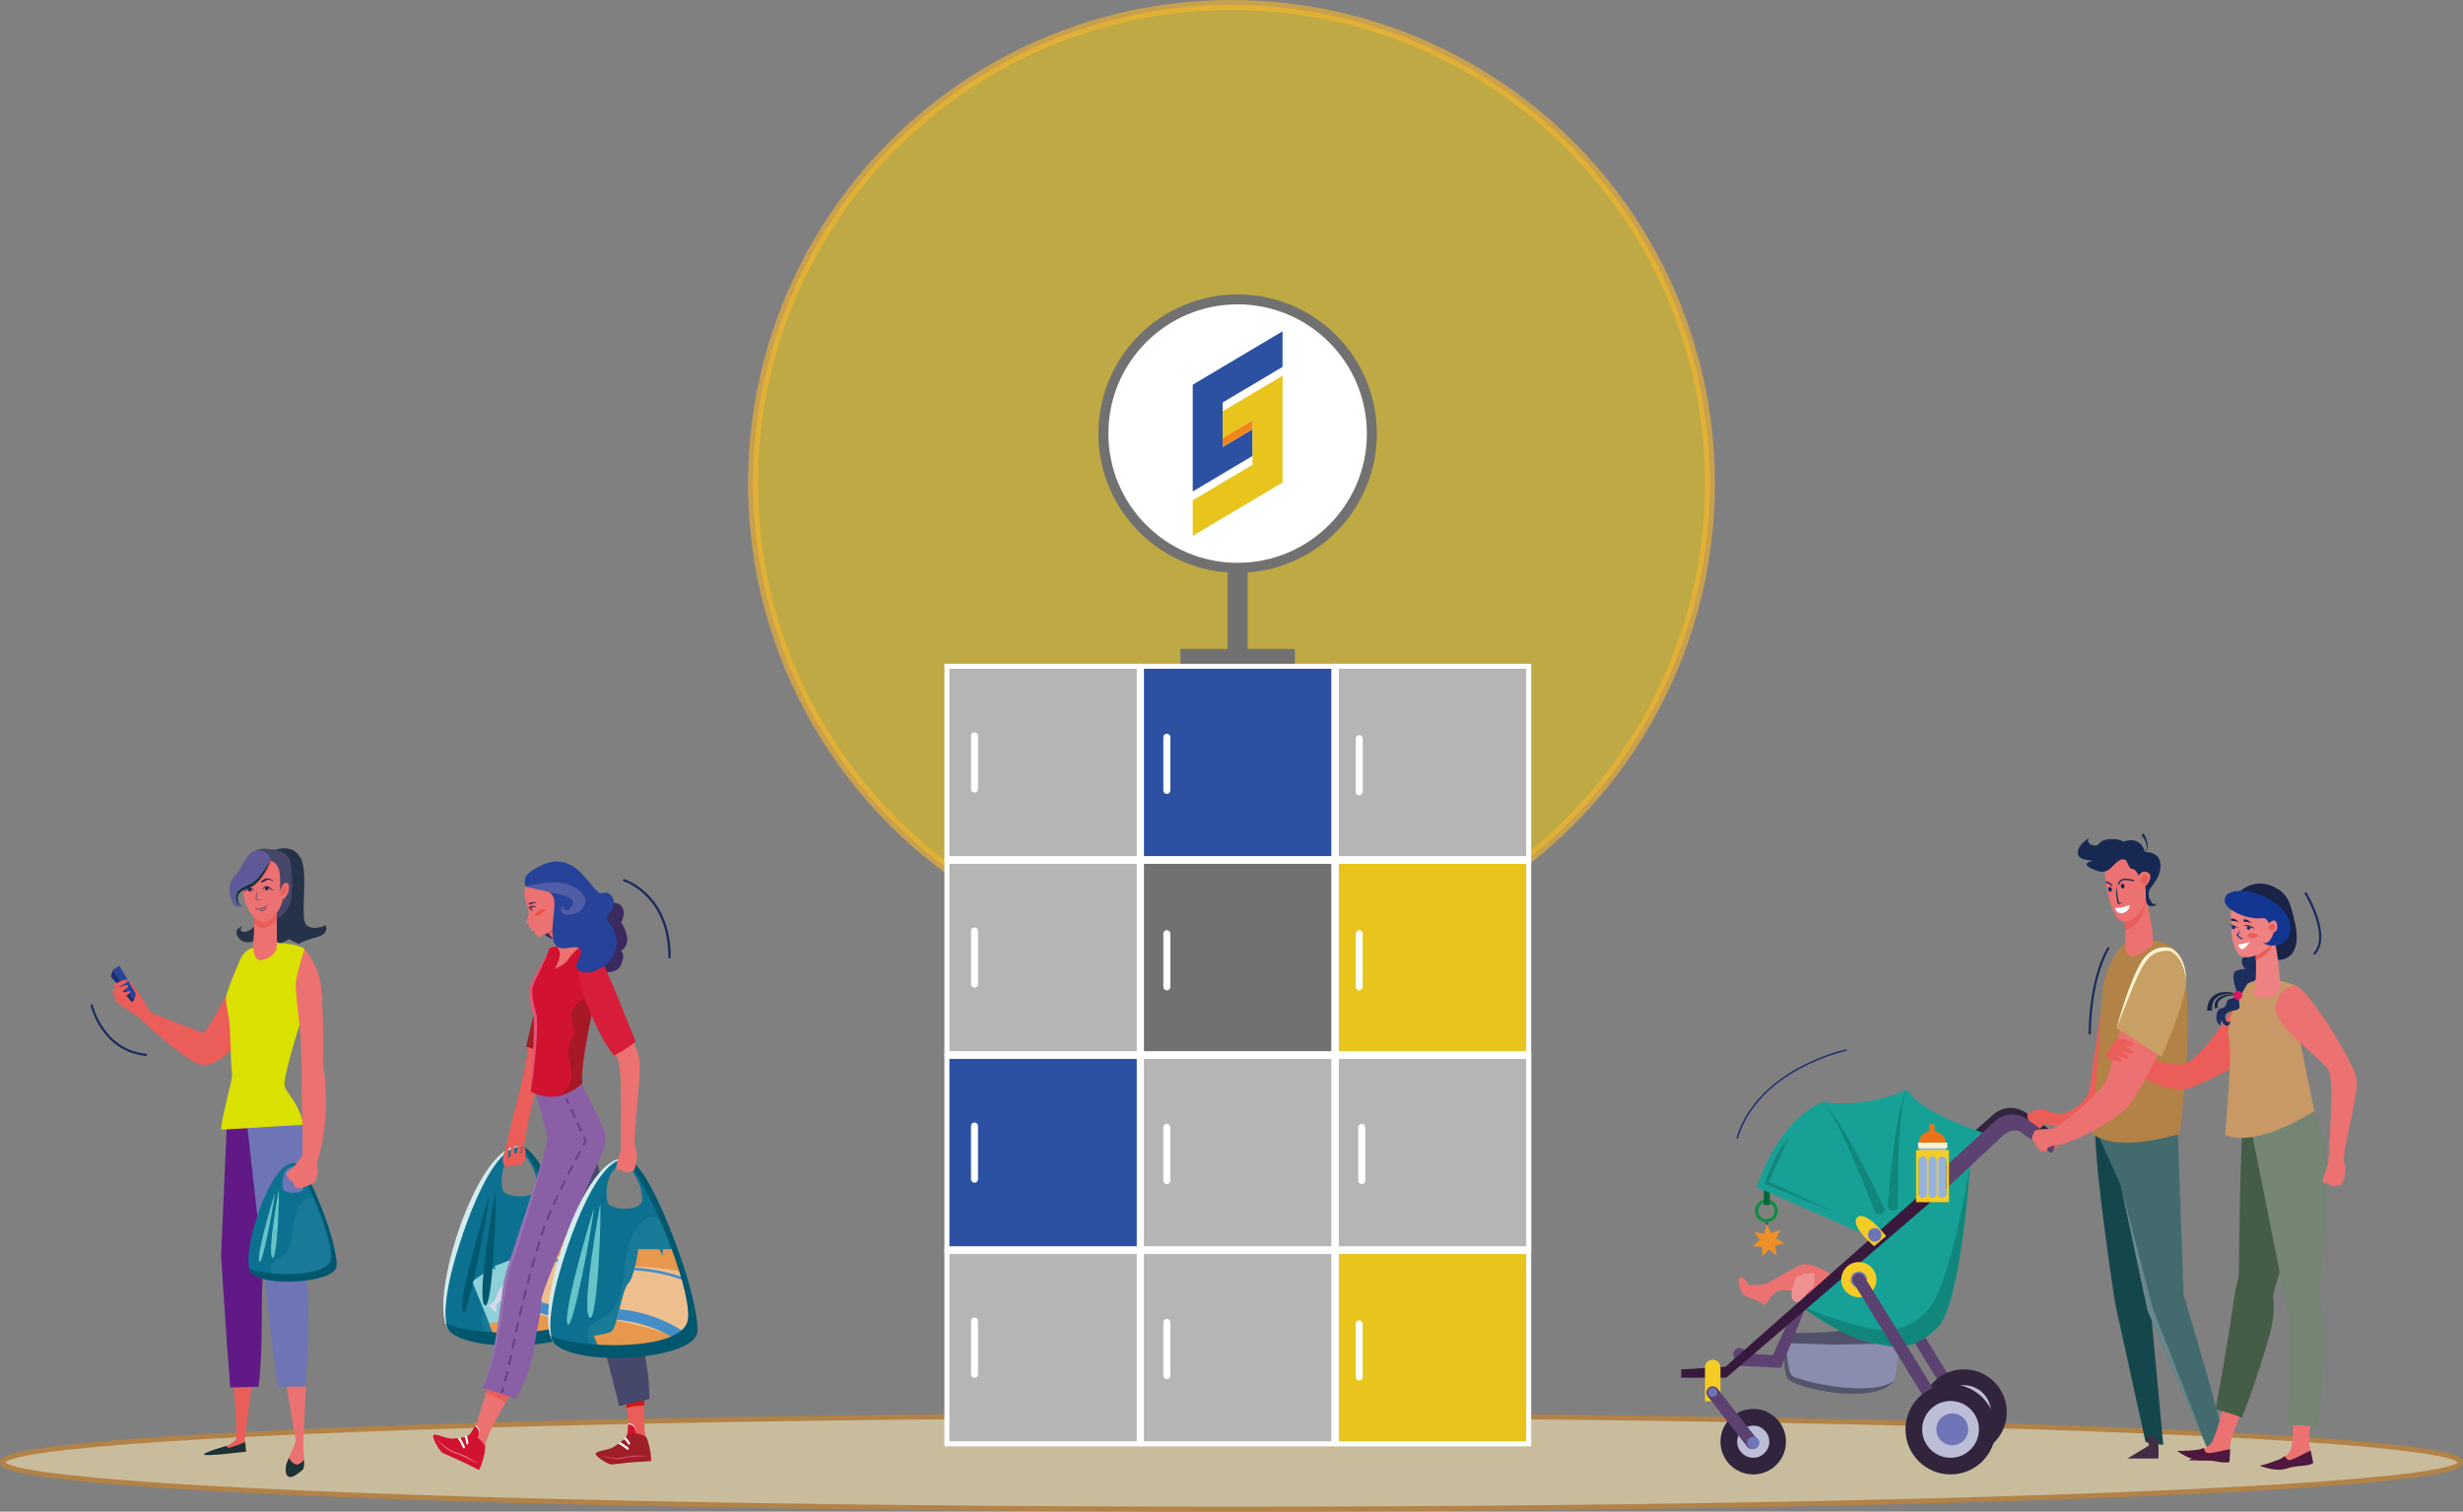 <?xml version="1.0" encoding="iso-8859-1"?>
<!-- Generator: Adobe Illustrator 16.0.0, SVG Export Plug-In . SVG Version: 6.00 Build 0)  -->
<!DOCTYPE svg PUBLIC "-//W3C//DTD SVG 1.1//EN" "http://www.w3.org/Graphics/SVG/1.1/DTD/svg11.dtd">
<svg version="1.1" id="&#x5716;&#x5C64;_1" xmlns="http://www.w3.org/2000/svg" xmlns:xlink="http://www.w3.org/1999/xlink" x="0px"
	 y="0px" width="247.24px" height="151.773px" viewBox="0 0 247.24 151.773" style="enable-background:new 0 0 247.24 151.773;"
	 xml:space="preserve">
<rect x="0" y="0" width="247.24" height="151.773" fill="#808080" stroke="none"/>
<g>
	<g>
		<circle style="opacity:0.6;fill:#E8C41D;stroke:#F8B62D;stroke-miterlimit:10;" cx="123.62" cy="48.532" r="48.033"/>
		<g>
			<g>
				
					<ellipse style="fill:#C9BC9C;stroke:#B28247;stroke-width:0.5;stroke-miterlimit:10;" cx="123.62" cy="146.82" rx="123.37" ry="4.703"/>
				<g>
					<g>
						<rect x="118.488" y="65.148" style="fill:#727171;" width="11.494" height="1.744"/>
						
							<line style="fill:none;stroke:#727171;stroke-width:2;stroke-miterlimit:10;" x1="124.236" y1="54.717" x2="124.236" y2="66.238"/>
						<circle style="fill:#FFFFFF;stroke:#727171;stroke-miterlimit:10;" cx="124.235" cy="43.533" r="13.475"/>
						<g>
							<g style="enable-background:new    ;">
								<defs>
									<polygon id="SVGID_3_" style="enable-background:new    ;" points="119.726,53.805 119.726,38.623 128.744,33.264 
										128.744,48.443 									"/>
								</defs>
								<clipPath id="SVGID_2_">
									<use xlink:href="#SVGID_3_"  style="overflow:visible;"/>
								</clipPath>
								<g style="clip-path:url(#SVGID_2_);">
									<polyline style="fill:#2C50A2;" points="128.744,33.264 119.728,38.623 119.728,49.342 125.738,45.77 125.738,43.086 
										122.732,44.872 122.732,44.87 122.732,43.982 122.732,40.41 128.744,36.836 128.744,33.264 									"/>
									<polyline style="fill:#E9C41D;" points="128.744,37.723 122.732,41.297 122.732,43.982 122.732,44.87 122.732,43.982 
										125.738,42.197 125.738,43.086 125.738,46.656 119.726,50.23 119.726,53.805 128.744,48.443 128.744,37.723 									"/>
									<polyline style="fill:#F08719;" points="125.738,42.197 122.732,43.982 122.732,44.87 122.732,44.872 125.738,43.086 
										125.738,42.197 									"/>
								</g>
							</g>
						</g>
					</g>
					<g>
						
							<rect x="95.05" y="125.652" style="fill:#B5B5B6;stroke:#FFFFFF;stroke-width:0.5;stroke-miterlimit:10;" width="19.308" height="19.309"/>
						
							<rect x="95.05" y="106.066" style="fill:#2C50A2;stroke:#FFFFFF;stroke-width:0.5;stroke-miterlimit:10;" width="19.308" height="19.309"/>
						
							<rect x="95.05" y="86.479" style="fill:#B5B5B6;stroke:#FFFFFF;stroke-width:0.5;stroke-miterlimit:10;" width="19.308" height="19.309"/>
						
							<rect x="95.05" y="66.893" style="fill:#B5B5B6;stroke:#FFFFFF;stroke-width:0.5;stroke-miterlimit:10;" width="19.308" height="19.309"/>
						
							<rect x="114.582" y="125.652" style="fill:#B5B5B6;stroke:#FFFFFF;stroke-width:0.5;stroke-miterlimit:10;" width="19.309" height="19.309"/>
						
							<rect x="114.582" y="106.066" style="fill:#B5B5B6;stroke:#FFFFFF;stroke-width:0.5;stroke-miterlimit:10;" width="19.309" height="19.309"/>
						
							<rect x="114.582" y="86.479" style="fill:#727171;stroke:#FFFFFF;stroke-width:0.5;stroke-miterlimit:10;" width="19.309" height="19.309"/>
						
							<rect x="114.582" y="66.893" style="fill:#2C50A2;stroke:#FFFFFF;stroke-width:0.5;stroke-miterlimit:10;" width="19.309" height="19.309"/>
						
							<rect x="134.145" y="125.652" style="fill:#E8C41D;stroke:#FFFFFF;stroke-width:0.5;stroke-miterlimit:10;" width="19.308" height="19.309"/>
						
							<rect x="134.145" y="106.066" style="fill:#9FA0A0;stroke:#FFFFFF;stroke-width:0.5;stroke-miterlimit:10;" width="19.308" height="19.309"/>
						
							<rect x="134.145" y="86.479" style="fill:#E8C41D;stroke:#FFFFFF;stroke-width:0.5;stroke-miterlimit:10;" width="19.308" height="19.309"/>
						
							<rect x="134.145" y="66.893" style="fill:#B5B5B6;stroke:#FFFFFF;stroke-width:0.5;stroke-miterlimit:10;" width="19.308" height="19.309"/>
						<path style="fill:#FFFFFF;" d="M98.176,79.219c0,0.195-0.158,0.354-0.352,0.354l0,0c-0.195,0-0.353-0.158-0.353-0.354v-5.343
							c0-0.194,0.157-0.353,0.353-0.353l0,0c0.193,0,0.352,0.158,0.352,0.353V79.219z"/>
						<path style="fill:#FFFFFF;" d="M98.176,98.805c0,0.195-0.158,0.354-0.352,0.354l0,0c-0.195,0-0.353-0.158-0.353-0.354v-5.343
							c0-0.194,0.157-0.353,0.353-0.353l0,0c0.193,0,0.352,0.158,0.352,0.353V98.805z"/>
						<path style="fill:#FFFFFF;" d="M117.484,99.084c0,0.193-0.158,0.352-0.353,0.352l0,0c-0.194,0-0.353-0.158-0.353-0.352V93.74
							c0-0.195,0.158-0.354,0.353-0.354l0,0c0.194,0,0.353,0.158,0.353,0.354V99.084z"/>
						<path style="fill:#FFFFFF;" d="M98.176,118.393c0,0.193-0.158,0.352-0.352,0.352l0,0c-0.195,0-0.353-0.158-0.353-0.352v-5.344
							c0-0.195,0.157-0.353,0.353-0.353l0,0c0.193,0,0.352,0.157,0.352,0.353V118.393z"/>
						<path style="fill:#FFFFFF;" d="M98.176,137.977c0,0.197-0.158,0.355-0.352,0.355l0,0c-0.195,0-0.353-0.158-0.353-0.355v-5.342
							c0-0.193,0.157-0.354,0.353-0.354l0,0c0.193,0,0.352,0.16,0.352,0.354V137.977z"/>
						<path style="fill:#FFFFFF;" d="M117.484,79.357c0,0.195-0.158,0.354-0.353,0.354l0,0c-0.194,0-0.353-0.158-0.353-0.354v-5.343
							c0-0.194,0.158-0.353,0.353-0.353l0,0c0.194,0,0.353,0.158,0.353,0.353V79.357z"/>
						<path style="fill:#FFFFFF;" d="M117.484,118.531c0,0.195-0.158,0.352-0.353,0.352l0,0c-0.194,0-0.353-0.156-0.353-0.352
							v-5.344c0-0.195,0.158-0.352,0.353-0.352l0,0c0.194,0,0.353,0.156,0.353,0.352V118.531z"/>
						
							<rect x="134.145" y="106.066" style="fill:#B5B5B6;stroke:#FFFFFF;stroke-width:0.5;stroke-miterlimit:10;" width="19.309" height="19.309"/>
						<path style="fill:#FFFFFF;" d="M137.047,118.531c0,0.195-0.158,0.352-0.353,0.352l0,0c-0.194,0-0.353-0.156-0.353-0.352
							v-5.344c0-0.195,0.158-0.352,0.353-0.352l0,0c0.194,0,0.353,0.156,0.353,0.352V118.531z"/>
						<path style="fill:#FFFFFF;" d="M117.484,138.117c0,0.193-0.158,0.352-0.353,0.352l0,0c-0.194,0-0.353-0.158-0.353-0.352
							v-5.344c0-0.193,0.158-0.352,0.353-0.352l0,0c0.194,0,0.353,0.158,0.353,0.352V138.117z"/>
						<path style="fill:#FFFFFF;" d="M136.793,79.496c0,0.195-0.158,0.354-0.354,0.354l0,0c-0.193,0-0.353-0.158-0.353-0.354v-5.342
							c0-0.195,0.159-0.353,0.353-0.353l0,0c0.195,0,0.354,0.157,0.354,0.353V79.496z"/>
						<path style="fill:#FFFFFF;" d="M136.793,99.084c0,0.193-0.158,0.352-0.354,0.352l0,0c-0.193,0-0.353-0.158-0.353-0.352V93.74
							c0-0.195,0.159-0.354,0.353-0.354l0,0c0.195,0,0.354,0.158,0.354,0.354V99.084z"/>
						<path style="fill:#FFFFFF;" d="M136.793,138.256c0,0.195-0.158,0.352-0.354,0.352l0,0c-0.193,0-0.353-0.156-0.353-0.352
							v-5.344c0-0.195,0.159-0.352,0.353-0.352l0,0c0.195,0,0.354,0.156,0.354,0.352V138.256z"/>
					</g>
				</g>
			</g>
		</g>
	</g>
	<g>
		<g>
			<g>
				<path style="fill:#1D2E5E;" d="M227.089,95.962c0,0,1.277-0.173,1.466,0.741c0.187,0.913-1.206,1.597-1.711,1.622
					c0,0,0.459,0.45-0.204,1.028c-0.664,0.58-1.946,0.586-1.946,0.586s-0.982-2.169-0.207-2.476
					c0.774-0.305,0.924-0.084,0.924-0.084s-0.847-0.97,0.005-1.445C226.267,95.462,227.089,95.962,227.089,95.962z"/>
				<g>
					<path style="fill:#EA5D58;" d="M205.858,115.213c0.055,0,0.66-0.321,0.715-0.165s-0.679,0.537-0.679,0.537L205.858,115.213z"/>
					<path style="fill:#31243C;" d="M205.921,114.799c0.254-0.575,0.063-1.241-0.462-1.609l-2.062-1.446
						c-1.049-0.749-2.408-0.667-3.35,0.202l-6.604,5.811l1.019,1.32l6.486-5.822c0.375-0.338,1.176-0.63,1.621-0.381l3.245,2.167
						L205.921,114.799z"/>
					<path style="fill:#EA5D58;" d="M212.626,96.337c0,0,0.265,3.995,0.347,8.45c0.083,4.456-1.792,7.543-2.75,8.169
						c-0.959,0.627-4.98-0.12-4.98-0.12s-0.192,0.21-0.563,0.584c-0.371,0.375-0.813-0.244-0.886-0.486s-0.444-1.014-0.233-1.076
						c0.21-0.064,1.054-0.939,2.267-0.213c1.212,0.727,3.444-0.705,3.853-2.014C210.088,108.322,211.084,96.524,212.626,96.337z"/>
					<path style="fill:#14474B;" d="M214.76,119.281l2.395,25.799l-1.778-0.291l-3.054-13.93c0,0-2.014-12.924-2.014-17.591
						L214.76,119.281z"/>
					<path style="fill:#422C46;" d="M222.806,146.621h-3.112l2.168-1.309l-0.236-1.041c0.495,0,0.615,0.33,1.115,0.33
						C222.882,145.363,222.806,146.621,222.806,146.621z"/>
					<path style="fill:#422C46;" d="M216.66,146.439h-3.112l2.167-1.309l-0.235-1.039c0.495,0,0.615,0.328,1.115,0.328
						C216.736,145.184,216.66,146.439,216.66,146.439z"/>
					<path style="fill:#436B6E;" d="M210.432,109.483c3.688,0.079,8.175,3.911,8.175,3.911l0.582,16.611
						c0,0,3.542,11.592,4.253,15.441c0,0-2.023-0.121-1.907-0.121l-5.955-13.752l-2.688-12.562l-2.201-4.883L210.432,109.483z"/>
					<polygon style="fill:#68888B;" points="212.892,119.013 216.111,131.396 221.534,145.326 215.579,131.574 					"/>
					<path style="fill:#B28247;" d="M210.276,110.596c-0.013-0.05,0.654-9.681,0.809-11.284c0.155-1.617,1.326-4.427,2.794-4.899
						c0.973-0.313,4.022-0.063,4.765,1.362c2.09,4.024,0.153,18.091,0.153,18.091c-2.576,0.634-6.352,1.58-8.767,0
						C210.041,113.759,210.276,110.64,210.276,110.596z"/>
					<path style="fill:#EA5D58;" d="M225.639,98.74c0,0-4.448,8.146-6.842,8.146c-2.392,0-6.515-1.849-6.515-1.849l-0.282,1.19
						c0,0,5.119,4.016,7.869,2.986c2.922-1.09,6.744-3.424,6.744-3.424L225.639,98.74z"/>
					<g>
						<g>
							<path style="fill:#5B4270;" d="M197.145,142.328c0.106,0,0.213-0.029,0.31-0.088c0.279-0.17,0.366-0.537,0.195-0.816
								l-8.746-14.23c-0.172-0.278-0.537-0.366-0.816-0.194c-0.278,0.172-0.365,0.536-0.195,0.815l8.747,14.23
								C196.751,142.229,196.945,142.328,197.145,142.328z"/>
						</g>
						<circle style="fill:#31243C;" cx="197.144" cy="141.783" r="4.299"/>
						<path style="fill:#BCBED8;" d="M197.144,144.49c1.492,0,2.707-1.215,2.707-2.707c0-1.49-1.215-2.707-2.707-2.707
							s-2.707,1.217-2.707,2.707C194.437,143.275,195.651,144.49,197.144,144.49z"/>
						<circle style="fill:#6E75B7;" cx="197.308" cy="141.783" r="1.52"/>
						<g>
							<path style="fill:#138C43;" d="M176.16,121.572c0-0.637,0.518-1.154,1.154-1.154c0.636,0,1.153,0.518,1.153,1.154
								c0,0.636-0.518,1.153-1.153,1.153C176.678,122.726,176.16,122.208,176.16,121.572z M176.495,121.572
								c0,0.45,0.367,0.818,0.819,0.818s0.818-0.368,0.818-0.818c0-0.451-0.366-0.82-0.818-0.82S176.495,121.121,176.495,121.572z"
								/>
						</g>
						<rect x="177.053" y="119.312" style="fill:#046536;" width="0.607" height="1.666"/>
						<path style="fill:#EC7171;" d="M184.096,128.111c0,0-2.046-1.282-2.946-1.196c-0.903,0.088-3.521,2.046-4.301,2.046
							c-0.781,0-1.145,0.172-1.318,0c-0.174-0.174-0.503-0.865-0.884-0.676c-0.382,0.191,0.068,1.525,0.519,1.803
							c0.452,0.277,1.457,0.502,1.786,0.832c0.33,0.33,0.625-0.676,1.215-1.109s1.669-0.299,1.911-0.057
							c0.243,0.244,1.242,0.434,1.296,0.486C181.427,130.295,184.096,128.111,184.096,128.111z"/>
						<path style="fill:#F09191;" d="M182.103,127.873c0,0,0.143,0.943-0.104,1.359c-0.247,0.416-0.646,0.428-0.743,0.76
							c-0.097,0.334-0.441,0.902-0.94,0.758c-0.5-0.145-0.594-0.695-0.353-1.527c0.241-0.834,0.37-1.158,0.72-1.183
							c0.351-0.024,0.342-0.244,0.608-0.167s0.272-0.065,0.472-0.007C181.763,127.866,181.795,127.694,182.103,127.873z"/>
						<path style="fill:#50526B;" d="M190.789,134.857c0,0-2.809,1.402-6.173,1.656c-3.364,0.252-5.336-1.656-5.336-1.656v-1.041
							c0,0,5.562,0.139,6.506-0.52C186.732,132.637,190.789,134.857,190.789,134.857z"/>
						<path style="fill:#8B8DAE;" d="M190.165,138.594l0.624-3.736l-6.797,0.139l-4.712-0.139c0,0-0.194,2.826,0.445,3.467
							C180.368,138.967,188.17,140.846,190.165,138.594z"/>
						<path style="fill:#53556A;" d="M179.28,134.857c0.049,0.766,0.126,1.906,0.33,2.652c0.164,0.615,0.296,0.672,0.666,0.799
							c2.076,0.781,8.047,1.846,9.889,0.285c-1.797,2.484-9.287,0.959-10.559-0.031C178.907,138.047,179.124,135.719,179.28,134.857
							z"/>
						<g>
							<path style="fill:#5B4270;" d="M178.786,137.34l2.317-5.717c0.129-0.318-0.025-0.684-0.345-0.813
								c-0.321-0.131-0.684,0.607-0.813,0.928l-1.982,4.311l-2.704-0.137l-0.046-0.143c-0.108-0.326-0.46-0.504-0.79-0.396
								c-0.327,0.109-0.503,0.463-0.395,0.791l0.316,0.951L178.786,137.34z"/>
						</g>
						<path style="fill:#17A196;" d="M200.465,114.188c0,0-7.698-2.226-9.018-4.789c0,0-3.676,1.875-8.461,1.252
							c0,0-4.092,1.249-6.659,8.532l12.069,5.306L200.465,114.188z"/>
						<path style="fill:#17A196;" d="M197.759,116.943c0,0-0.9,13.959-3.259,16.318c-2.357,2.357-4.162,2.15-7.005,1.455
							c-2.844-0.691-6.59-3.467-6.59-3.467L197.759,116.943z"/>
						<path style="fill:#10877A;" d="M186.438,133.078c2.845,0.691,4.646,0.9,7.006-1.457c2.358-2.359,4.315-14.678,4.315-14.678
							s-0.9,13.959-3.259,16.318c-2.357,2.357-4.162,2.15-7.005,1.455c-2.844-0.691-6.59-3.467-6.59-3.467l0.073-0.063
							C182.046,131.641,184.345,132.566,186.438,133.078z"/>
						<path style="fill:#37193E;" d="M173.207,137.215l21.046-18.585l0.731,1.043c-8.649,7.456-21.709,18.651-21.709,18.651h-4.508
							v-0.832L173.207,137.215z"/>
						<path style="fill:#F5CC25;" d="M189.332,124.097c0,0-2.088-2.67-2.895-1.863s1.692,2.885,1.692,2.885L189.332,124.097z"/>
						<circle style="fill:#F5CC25;" cx="186.593" cy="128.477" r="1.766"/>
						<circle style="fill:#6E75B7;" cx="186.593" cy="128.477" r="0.807"/>
						<g>
							<path style="fill:#5B4270;" d="M195.802,144.082c0.111,0,0.224-0.029,0.326-0.094c0.293-0.18,0.386-0.564,0.204-0.857
								l-9.207-14.982c-0.18-0.293-0.565-0.385-0.859-0.204s-0.385,0.563-0.206,0.858l9.209,14.982
								C195.387,143.977,195.592,144.082,195.802,144.082z"/>
						</g>
						<circle style="fill:#31243C;" cx="195.801" cy="143.508" r="4.525"/>
						<path style="fill:#BCBED8;" d="M195.801,146.359c1.571,0,2.849-1.277,2.849-2.852c0-1.568-1.277-2.848-2.849-2.848
							c-1.572,0-2.85,1.279-2.85,2.848C192.951,145.082,194.229,146.359,195.801,146.359z"/>
						<circle style="fill:#31243C;" cx="175.992" cy="144.746" r="3.288"/>
						<circle style="fill:#BCBED8;" cx="175.993" cy="144.747" r="1.612"/>
						<path style="fill:#F5CC25;" d="M171.144,140.674h1.561v-3.381c0-0.432-0.35-0.779-0.781-0.779l0,0
							c-0.43,0-0.779,0.348-0.779,0.779V140.674z"/>
						<g>
							<path style="fill:#5B4270;" d="M175.878,145.486c0.134,0,0.269-0.043,0.384-0.133c0.271-0.213,0.319-0.605,0.106-0.877
								l-3.953-5.045c-0.213-0.271-0.605-0.32-0.876-0.107c-0.272,0.213-0.319,0.605-0.107,0.877l3.953,5.045
								C175.51,145.404,175.692,145.486,175.878,145.486z"/>
						</g>
						<circle style="fill:#6E75B7;" cx="175.993" cy="144.867" r="0.619"/>
						<circle style="fill:#6E75B7;" cx="171.923" cy="139.795" r="0.454"/>
						<path style="fill:#6E75B7;" d="M194.373,143.508c0,0.885,0.717,1.602,1.6,1.602c0.885,0,1.601-0.717,1.601-1.602
							c0-0.881-0.716-1.598-1.601-1.598C195.09,141.91,194.373,142.627,194.373,143.508z"/>
						<path style="fill:#6E75B7;" d="M188.188,124.665L188.188,124.665c0.375,0,0.683-0.308,0.683-0.683l0,0
							c0-0.373-0.308-0.68-0.683-0.68l0,0c-0.374,0-0.68,0.307-0.68,0.68l0,0C187.508,124.357,187.813,124.665,188.188,124.665z"/>
						<path style="fill:#10877A;" d="M182.986,110.65c2.009,2.355,5.192,10.989,5.178,10.953c0.232,0.623,1.177,0.273,0.944-0.352
							C188.992,120.941,185.21,112.858,182.986,110.65z"/>
						<path style="fill:#10877A;" d="M191.447,109.398c-1.125,1.592-1.808,9.758-1.939,11.639c-0.048,0.688,1.015,0.729,1.006,0.027
							C190.491,119.156,190.474,111.061,191.447,109.398z"/>
						<g>
							<path style="fill:#10877A;" d="M179.253,114.643c0.929-0.928,0,0.186,0,0.186l-1.681,3.813l7.094,3.29l-7.562-3.08
								C177.104,118.852,178.324,115.571,179.253,114.643z"/>
							<polygon style="fill:#10877A;" points="185.318,122.233 184.666,121.932 185.035,122.082 							"/>
						</g>
						<polygon style="fill:#ED9027;" points="176.895,126.184 177.567,125.447 178.354,126.059 178.198,125.074 179.168,124.84 
							178.3,124.348 178.721,123.443 177.796,123.815 177.353,122.922 177.066,123.88 176.091,123.669 176.659,124.488 
							175.887,125.119 176.883,125.186 						"/>
						<circle style="fill:#5B4270;" cx="177.356" cy="122.832" r="0.128"/>
					</g>
					<g>
						<path style="fill:#EC7171;" d="M213.185,89.548l0.191,5.604c0.086,1.659,1.899,0.463,2.572-0.122
							c0.585-0.511-0.678-5.623-0.678-5.623S214.045,89.321,213.185,89.548z"/>
						<path style="fill:#EA5D58;" d="M215.271,89.407c0,0,0.047,0.182,0.121,0.481c-0.02,0.433-0.072,1.104-0.21,1.605
							c-0.183,0.669-1.011,1.806-1.866,1.917l-0.131-3.863C214.045,89.321,215.271,89.407,215.271,89.407z"/>
						<g>
							<path style="fill:#172953;" d="M214.961,83.839c0.445,0.566,0.821,1.367,0.257,1.811c0.646-0.386,0.35-1.326-0.041-1.967
								L214.961,83.839z"/>
							<path style="fill:#EC7171;" d="M212.302,86.298c0,0-0.953,0.168-0.995,1.389c-0.041,1.221,0.72,4.556,1.695,4.816
								c0.976,0.26,2.046-0.961,2.247-1.641c0.209-0.707,0.197-1.8,0.197-1.8S215.262,84.673,212.302,86.298z"/>
							<path style="fill:#172953;" d="M216.489,90.69c0,0-0.211,0.279-0.483-0.057c0,0-0.632-0.777-0.16-1.417
								c0.472-0.642,1.189-1.523,0.997-2.637c-0.194-1.114-1.541-1.034-1.541-1.034s-0.309-1.705-2.163-1.033
								c0,0-0.375-0.352-1.474-0.245c-1.098,0.105-0.804,0.694-1.443,0.626c-0.639-0.068-0.754-0.559-0.498-0.766
								c0,0-1.063,0.557-1.156,1.437c-0.093,0.882,1.583,0.839,1.583,0.839s-1.341,0.25-0.281,0.766
								c1.059,0.521,1.56,0.483,2.16-0.165c0.601-0.649,0.931-0.815,1.275-0.688c0.342,0.125,0.263,0.875,0.77,0.929
								c0.506,0.054,0.902,1.368,0.902,1.368s0.382-0.151,0.412,0.783c0.029,0.935-0.065,1.516,0.506,1.576
								C216.468,91.032,216.489,90.69,216.489,90.69z"/>
							<path style="fill:#EC7171;" d="M215.189,87.52c0.295-0.052,1.019,0.13,0.474,1.097c-0.545,0.969-1.112,0.016-1.068-0.4
								C214.64,87.801,214.963,87.559,215.189,87.52z"/>
							<path style="fill:#172953;" d="M212.435,89.009c0.099,0.559,0.123,1.105,0.27,1.623c0.129-0.006,0.258-0.006,0.391,0.002
								c-0.217,0.085-0.396,0.129-0.479,0.152C212.609,90.759,212.348,90.054,212.435,89.009z"/>
							<g>
								<path style="fill:#172953;" d="M212.654,88.834c0.033,0.003,0.065-0.021,0.071-0.055c0.002-0.009,0.054-0.24,0.336-0.373
									c0.244-0.114,0.864,0.009,1.084,0.067c0.037,0.009,0.071-0.013,0.081-0.049c0.009-0.035-0.012-0.071-0.048-0.081
									c-0.034-0.01-0.838-0.216-1.174-0.059c-0.346,0.163-0.407,0.456-0.41,0.47c-0.007,0.034,0.017,0.07,0.053,0.078
									C212.65,88.833,212.651,88.833,212.654,88.834z"/>
							</g>
							<path style="fill:#FFFFFF;" d="M213.802,90.869c0,0-0.947,0.366-1.505,0.266c0,0,0.122,0.431,0.453,0.533
								C213.082,91.771,213.729,91.538,213.802,90.869z"/>
							<path style="fill:#EA5D58;" d="M215.604,88.087c0,0-0.02,0.667-0.344,0.677c-0.324,0.011-0.428-0.479-0.222-0.737
								C215.244,87.771,215.626,87.896,215.604,88.087z"/>
							
								<ellipse transform="matrix(-0.985 0.173 -0.173 -0.985 438.362 139.824)" style="fill:#172953;" cx="213.076" cy="89.053" rx="0.186" ry="0.236"/>
							
								<ellipse transform="matrix(-0.985 0.171 -0.171 -0.985 435.644 140.958)" style="fill:#172953;" cx="211.759" cy="89.217" rx="0.186" ry="0.236"/>
							<g>
								<path style="fill:#172953;" d="M212.04,88.841c0.025,0.025,0.025,0.068,0,0.095c-0.016,0.014-0.036,0.021-0.054,0.019
									c-0.016-0.002-0.03-0.008-0.04-0.02c-0.074-0.072-0.299-0.268-0.455-0.284c-0.038-0.004-0.078-0.005-0.115-0.005
									c-0.007-0.045-0.013-0.09-0.018-0.133c0.047-0.002,0.098,0.001,0.146,0.006C211.741,88.544,212.027,88.828,212.04,88.841z"
									/>
							</g>
						</g>
					</g>
					<path style="fill:#5B4270;" d="M206.075,115.589c0.254-0.597,0.063-1.29-0.462-1.673l-2.062-1.502
						c-1.05-0.781-2.408-0.693-3.352,0.21l-6.604,6.039l1.02,1.373l6.487-6.054c0.376-0.351,1.175-0.653,1.62-0.396l3.023,2.099
						C205.86,115.765,206.021,115.717,206.075,115.589L206.075,115.589z"/>
					<path style="fill:#95B3DE;" d="M195.341,114.718c0.004,0.036,0.006,0.075,0.006,0.113v5.569h-2.71v-5.683H195.341z"/>
					<rect x="192.544" y="114.718" style="fill:#FCF4CD;" width="2.929" height="0.565"/>
					<path style="fill:#EA7218;" d="M193.629,113.452v-0.315c0-0.141,0.096-0.271,0.235-0.295c0.177-0.027,0.329,0.107,0.329,0.279
						v0.325c0,0.099,0.072,0.181,0.169,0.198c0.523,0.098,0.928,0.534,0.979,1.073h-2.704v-0.035c0-0.504,0.354-0.928,0.829-1.034
						C193.56,113.629,193.629,113.549,193.629,113.452z"/>
					<path style="fill:#F5CC25;" d="M192.343,115.461v5.238h3.297v-5.238H192.343z M194.562,116.511
						c0-0.224,0.181-0.403,0.404-0.403c0.223,0,0.405,0.18,0.405,0.403v3.358c0,0.225-0.183,0.406-0.405,0.406
						c-0.224,0-0.404-0.182-0.404-0.406V116.511z M193.587,116.511c0-0.224,0.182-0.403,0.405-0.403c0.223,0,0.404,0.18,0.404,0.403
						v3.358c0,0.225-0.182,0.406-0.404,0.406c-0.224,0-0.405-0.182-0.405-0.406V116.511z M192.612,116.511
						c0-0.224,0.182-0.403,0.405-0.403s0.404,0.18,0.404,0.403v3.358c0,0.225-0.181,0.406-0.404,0.406s-0.405-0.182-0.405-0.406
						V116.511z"/>
					<path style="fill:#EC7171;" d="M204.29,113.507c0.103-0.101,1.641-0.188,1.641-0.188l0,0c0.974-0.15,4.301-3.186,5.264-4.434
						c0.717-0.926,1.371-5.315,2.479-8.117c1.107-2.803,2.577-3.854,2.941-3.978c1.107-0.379,2.282-0.094,2.662,1.781
						c0.381,1.874-4.47,11.122-5.552,12.44c-0.828,1.012-5.424,3.936-7.584,3.986l-0.527,0.206c-0.153,0.061-0.178,0.267-0.043,0.36
						l0,0c0,0-0.823,0.089-0.823-0.104s-0.105-0.069-0.211-0.174c-0.104-0.105-0.184-0.33-0.184-0.33s0.037-0.185-0.266-0.358
						C203.785,114.424,204.166,113.631,204.29,113.507z"/>
					<path style="fill:#C9A063;" d="M217.595,95.29c0,0-1.158-0.257-2.227,0.98c-1.068,1.236-2.905,6.943-2.905,6.943l4.505,2.9
						c0,0,2.465-5.483,2.465-7.643C219.433,96.31,218.158,95.29,217.595,95.29z"/>
					<path style="fill:#FCF4CD;" d="M219.433,98.472c-0.117-1.342-0.543-2.175-1.104-2.662c-0.451-0.387-0.704-0.344-0.738-0.354
						c-2.243,0.062-2.515,1.188-5.127,7.759c0.446-1.673,1.787-6.063,2.924-7.227c0.591-0.624,1.404-0.996,2.234-0.859l-0.026-0.004
						C218.455,95.205,219.5,96.476,219.433,98.472z"/>
					<path style="fill:#EA5D58;" d="M212.913,104.289c0,0,1.476,0.371,1.298,0.621c-0.179,0.25-1.176-0.008-1.176-0.008
						s1.232,0.532,1.067,0.763c-0.164,0.23-1.354-0.253-1.354-0.253s0.918,0.573,0.932,0.843c0.013,0.271-1.32-0.329-1.32-0.329
						s0.766,0.477,0.677,0.601c-0.089,0.126-0.97-0.031-1.359-0.169c-0.39-0.135-0.187-0.629,0.114-1.051
						c0.302-0.422,0.14-0.326,0.396-0.686C212.445,104.263,212.913,104.289,212.913,104.289z"/>
				</g>
				<g>
					<path style="fill:#1C2D6F;" d="M174.38,114.348c0.031,0,0.061-0.021,0.071-0.053c2.065-6.887,10.794-8.773,10.882-8.793
						c0.04-0.008,0.064-0.047,0.056-0.086c-0.007-0.039-0.046-0.066-0.086-0.057c-0.089,0.018-8.901,1.922-10.993,8.893
						c-0.012,0.039,0.011,0.079,0.049,0.092C174.366,114.346,174.373,114.348,174.38,114.348z"/>
				</g>
				<g>
					<path style="fill:#EC7171;" d="M226.019,139.543c0,0-1.948,4.158-2.116,5.291c-0.17,1.133-0.146,1.697-0.146,1.697
						l-4.734-0.824c0,0,2.247,0.16,2.92-0.771c0.673-0.936,1.903-6.297,1.903-6.297L226.019,139.543z"/>
					<path style="fill:#4E183E;" d="M221.243,145.359c-0.032,0.107,0.069,0.396,0.249,0.496c0.284,0.156,1.666-0.256,2.382-0.352
						l-0.077,1.271c-0.579,0.238-1.569-0.227-2.728-0.143c-1.16,0.08-2.526-0.961-2.526-0.961s1.019,0.023,2.034-0.111
						C220.814,145.529,221.037,145.459,221.243,145.359z"/>
				</g>
				<g>
					<path style="fill:#EC7171;" d="M232.503,139.324c0,0-0.82,4.52-0.693,5.658s0.296,1.676,0.296,1.676l-4.788,0.414
						c0,0,2.213-0.418,2.624-1.492c0.412-1.074,0.23-6.572,0.23-6.572L232.503,139.324z"/>
					<path style="fill:#4E183E;" d="M229.374,146.168c-0.004,0.113,0.168,0.367,0.368,0.416c0.314,0.078,1.545-0.672,2.213-0.949
						l0.25,1.25c-0.498,0.381-1.573,0.186-2.674,0.559c-1.1,0.375-2.688-0.281-2.688-0.281s0.991-0.24,1.938-0.629
						C229.002,146.443,229.201,146.318,229.374,146.168z"/>
				</g>
				<g>
					<path style="fill:#455D46;" d="M224.723,128.166c0.066-0.253,0.036-14.211,0.721-19.277l5.531,0.113l1.327,6.445l-4.132,14.611
						c0.164,1.252,0.1,2.262-0.347,3.977c-0.368,1.414-1.879,6.141-2.782,8.303c-0.485-0.234-2.101-0.695-2.629-0.857
						C224.47,130.141,224.032,130.814,224.723,128.166z"/>
					<path style="fill:#748573;" d="M229.224,129.648l-3.205-16.058l0.387-5.498h3.135c0,0,3.142,3.028,3.848,6.864
						c0.707,3.835-0.604,14.76-0.604,14.76s0.138,1.373,0.451,2.551c0.328,1.23-0.252,8.943-0.627,10.979
						c-0.569-0.102-2.399-0.184-2.938-0.178c0.206-4.092,0.381-10.525,0.071-11.193
						C229.539,131.436,229.358,130.512,229.224,129.648z"/>
				</g>
				<path style="fill:#C99867;" d="M225.639,98.74c0,0,0.871-0.463,1.755-0.489c0.958-0.026,2.964,0.628,3.033,0.696
					c0.137,0.136,0.12,3.943,0.12,3.943s1.412,7,1.778,8.646c0,0-5.734,3.802-8.964,2.396c0,0,0.723-8.255,0.426-9.408
					s0-2.56,0.71-3.833C225.204,99.42,225.639,98.74,225.639,98.74z"/>
				<path style="fill:#1D2D5E;" d="M224.661,100.05c0,0,0.23,0.882,0.115,1.185c-0.116,0.301-1.514,0.151-1.409,0.907
					c0.103,0.755,0.546,0.394,0.546,0.394s-0.097,0.578-0.478,0.421c-0.38-0.157-0.376-0.556-0.376-0.556s-0.263,0.294-0.124,0.57
					c0,0-0.428-0.186-0.449-0.754c-0.022-0.568,0.19-0.992,0.583-1.004c0.392-0.012,0.532-0.823,0.532-0.823L224.661,100.05z"/>
				<path style="fill:#19264A;" d="M224.353,99.951c-0.814-0.109-2.023,0.442-1.681,1.194l-0.312,0.134
					c-0.349-1.066,1.021-1.636,2.001-1.389L224.353,99.951z"/>
				<g>
					<path style="fill:#EE8181;" d="M226.252,99.561c0.408-1.746,0.104-4.624,0.104-4.624l2.075-0.758c0,0,0.584,5.175,0.502,5.175
						C228.233,100.502,226.153,100.414,226.252,99.561z"/>
					<path style="fill:#EA5D58;" d="M228.432,94.179l-2.076,0.758c0,0,0.064,0.609,0.094,1.439c0.442-0.194,0.886-0.393,1.222-0.766
						C227.997,95.247,228.432,94.179,228.432,94.179z"/>
					<path style="fill:#182347;" d="M223.886,90.864c0,0,1.576,1.917,2.223,2.155c0.646,0.236,2.094,0.605,2.094,0.605
						s0.415,2.26,0.471,2.751c0,0,2.694,0.222,1.621-4.068c-0.409-1.635-0.585-2.674-2.299-3.379
						C226.281,88.226,224.45,89.29,223.886,90.864z"/>
					<path style="fill:#EE8181;" d="M225.172,90.333c0,0-1.117,0.367-1.224,1.2c-0.106,0.835,0.101,1.251,0.049,1.653
						c-0.051,0.403-0.002,1.152,0.495,2.309c0.498,1.155,2.19,0.502,3.159-0.326c1.092-0.934,1.193-1.217,1.191-2.721
						C228.84,90.942,226.958,89.7,225.172,90.333z"/>
					<path style="fill:#09328E;" d="M225.123,94.247c0.019-0.127-0.162,0.024-0.468-0.387c0.12-0.182,0.187-0.406,0.198-0.606
						c-0.106,0.405-0.328,0.565-0.356,0.601c0.012,0.012,0.248,0.399,0.554,0.445h0.001
						C225.086,94.304,225.118,94.282,225.123,94.247z"/>
					<path style="fill:#09328E;" d="M225.835,93.307c-0.08,0.062-0.197,0.047-0.259-0.032c-0.063-0.077-0.048-0.19,0.032-0.251
						c0.081-0.062,0.197-0.046,0.26,0.031C225.93,93.134,225.916,93.246,225.835,93.307z"/>
					<path style="fill:#09328E;" d="M224.305,93.257c-0.079,0.061-0.195,0.047-0.259-0.031c-0.062-0.078-0.048-0.191,0.033-0.252
						c0.08-0.061,0.196-0.047,0.259,0.032C224.399,93.083,224.386,93.197,224.305,93.257z"/>
					<path style="fill:#1A264B;" d="M225.172,92.87c0.21-0.021,0.422,0,0.627,0.061c0.104,0.034,0.195,0.078,0.287,0.122
						c0.092,0.046,0.182,0.094,0.27,0.155c-0.109-0.001-0.212-0.025-0.312-0.056c-0.101-0.027-0.195-0.076-0.285-0.108
						C225.571,92.976,225.373,92.929,225.172,92.87z"/>
					<path style="fill:#1A264B;" d="M223.785,92.839c0.154-0.006,0.313,0.02,0.468,0.076c0.08,0.031,0.148,0.068,0.219,0.105
						c0.07,0.039,0.14,0.08,0.207,0.131c-0.081-0.005-0.157-0.027-0.233-0.057c-0.075-0.025-0.149-0.066-0.218-0.096
						C224.087,92.94,223.938,92.895,223.785,92.839z"/>
					<path style="fill:#1A264B;" d="M225.176,92.328l0.086,0.222c0,0,0.558-0.033,0.801,0.186
						C226.063,92.735,225.645,92.195,225.176,92.328z"/>
					<path style="fill:#1A264B;" d="M223.936,92.251l0.037,0.207c0,0,0.557-0.033,0.8,0.187
						C224.772,92.645,224.404,92.117,223.936,92.251z"/>
					<path style="fill:#FFFFFF;" d="M224.669,94.831c0,0,0.633-0.065,1.166-0.262c0,0-0.485,0.76-0.785,0.723
						C224.749,95.256,224.669,94.831,224.669,94.831z"/>
					<path style="fill:#133692;" d="M224.107,89.554c0,0-0.887,0.139-0.778,0.968s2.234,1.833,3.688,1.667
						c0.548-0.063,0.536,0.25,0.744,0.456c0.347,0.342,0.645,0.761,0.313,1.407c-0.527,1.037-0.986,0.486-0.986,0.486
						s0.41,0.632,1.69,0.302c1.282-0.331,1.497-2.153,0.581-3.227c-0.917-1.072-1.879-1.582-2.663-1.847
						C224.996,89.188,224.107,89.554,224.107,89.554z"/>
					<path style="fill:#EE8181;" d="M228.245,92.408c-0.148,0-0.8,0.418-0.64,0.869c0.16,0.449,0.325,0.484,0.744,0.282
						C228.769,93.358,228.623,92.408,228.245,92.408z"/>
					<path style="fill:#EA5D58;" d="M227.803,92.989c0,0,0.324-0.373,0.479-0.182c0.153,0.191,0.091,0.514-0.132,0.615
						C227.924,93.523,227.583,93.214,227.803,92.989z"/>
				</g>
				<path style="fill:#19264A;" d="M223.602,99.592c-1.412-0.036-2.045,0.763-2.04,1.883l0.505-0.021
					c-0.021-0.065-0.019-0.305-0.008-0.402c0.079-0.734,0.492-1.023,1.069-1.186c0.431-0.111,1.046-0.186,1.364,0.158l0.048-0.033
					C224.334,99.705,223.936,99.607,223.602,99.592z"/>
				<path style="fill:#DD1663;" d="M225.078,99.916c0.01,0.248-0.179,0.453-0.421,0.46s-0.445-0.188-0.454-0.435
					c-0.011-0.248,0.179-0.453,0.421-0.461C224.864,99.473,225.069,99.668,225.078,99.916z"/>
			</g>
			<path style="fill:#EC7171;" d="M230.333,98.932c0,0-1.766,0.219-1.898,2.256c-0.133,2.036,4.943,5.193,5.405,6.477
				c0.461,1.284-0.128,8.903-0.128,9.092s-0.577,1.629-0.577,1.864c0,0.234,0.437,0.07,0.609,0.234
				c0.174,0.164,0.297,0.235,0.528,0.235c0.23,0,0.412-0.085,0.659-0.085c0.248,0,0.758-1.606,0.396-2.313
				c-0.363-0.704,1.435-6.671,1.252-8.284C236.398,106.795,231.509,98.932,230.333,98.932z"/>
		</g>
		<ellipse style="fill:#EA5D58;" cx="226.12" cy="93.929" rx="0.5" ry="0.25"/>
		<g>
			<path style="fill:#1B2B5C;" d="M209.769,103.857L209.769,103.857c-0.063-0.001-0.113-0.053-0.112-0.114
				c0.089-5.852,1.869-8.576,1.887-8.604c0.034-0.051,0.104-0.064,0.155-0.029c0.052,0.033,0.065,0.104,0.031,0.155
				c-0.019,0.025-1.76,2.703-1.849,8.48C209.88,103.808,209.829,103.857,209.769,103.857z"/>
		</g>
		<g>
			<path style="fill:#1B2B5C;" d="M232.325,95.844c-0.028,0-0.058-0.011-0.08-0.032c-0.043-0.044-0.043-0.115,0-0.159
				c1.56-1.559-0.682-5.633-0.892-5.888c-0.036-0.047-0.033-0.117,0.011-0.156c0.045-0.041,0.109-0.041,0.153,0.001
				c0.081,0.081,0.723,1.189,1.142,2.479c0.557,1.714,0.468,3.001-0.255,3.724C232.383,95.833,232.354,95.844,232.325,95.844z"/>
		</g>
	</g>
	<g>
		<path style="fill:#3A2A60;" d="M53.211,88.446c0,0-0.584,1.578,0.069,2.116c0.652,0.537,2.206,0.821,1.521,1.507
			c-0.687,0.687-0.599,2.436,1.633,2.275s5.025,1.359,4.509,2.197c-0.518,0.836-0.948,0.945-0.948,0.945s1.845,0.538,2.34-0.611
			c0.497-1.148,0-1.4,0-1.4s0.806-0.43,0.598-1.472c-0.208-1.04-0.598-1.364-0.598-1.364s0.633-1.09,0-1.722
			c-0.632-0.632-1.178,0.552-4.668-3.495C56.721,86.327,53.709,87.292,53.211,88.446z"/>
		<g>
			<path style="fill:#EA5D58;" d="M54.827,105.412c-0.1,0.463-0.244,1.087-0.34,1.395c-0.804,2.619-1.909,7.715-1.909,8.544
				c0,0.828,0.313,0.828,0,1.263c-0.313,0.435-0.168,0.321-0.473,0.321c-0.303,0-1.011,0.197-1.212,0.197
				c-0.198,0-0.362-1.146,0.389-4.165c0.667-2.684,1.389-5.126,1.756-7.891C53.182,105.113,54.377,105.372,54.827,105.412z"/>
			<path style="fill:#9F1F25;" d="M55.191,95.163c1.088-0.111,0.333,7.001-0.411,10.475c-0.45-0.042-1.821-0.521-1.965-0.557
				C52.861,104.736,55.191,95.163,55.191,95.163z"/>
			<path style="fill:#0C7190;" d="M45.133,133.635c2.231,2.404,12.946-0.387,13.897-1.414c0.953-1.025-0.874-6.964-3.185-12.145
				c-2.311-5.182-3.443-4.913-3.443-4.913C48.396,114.188,42.901,131.23,45.133,133.635z M52.402,115.804
				c0.259,0.046,1.532,1.589,1.532,3.374c0,1.212-2.793,1.105-3.359,0.495C50.121,119.184,50.219,115.408,52.402,115.804z"/>
			<g>
				<path style="fill:#D3EBEC;" d="M45.133,133.635c-0.807-0.994-0.244-3.938,0.027-5.234c0.759-3.473,4.041-13.754,7.242-13.237
					C48.163,113.897,42.595,131.139,45.133,133.635z"/>
			</g>
			<path style="fill:#8ED0D7;" d="M52.934,129.369c-0.117,0.125-1.346-3.007-1.346-3.007l-1.963,0.761l0.127,0.322l-0.419-0.145
				l-1.937,1.35l2.082,5.113c0,0,1.991-0.072,2.924-1.076C53.334,131.682,52.934,129.369,52.934,129.369z"/>
			<path style="fill:#F2923D;" d="M57.251,124.184h-1.249v0.672l-0.333-0.672h-2.124c0,0-0.32,2.727-1.007,3.465
				c-0.687,0.74-1.073,4.586-1.781,4.854s-1.67,0.359-1.67,0.359l0.665,1.691c0,0,5.21-0.346,6.75-0.615s2.664-2.197,2.664-2.602
				S57.251,124.184,57.251,124.184z"/>
			<path style="fill:#F8BE86;" d="M52.538,127.648c0.302-0.325,0.532-1.034,0.697-1.729c1.883,0.026,3.485,0.274,4.653,0.53
				c0.557,1.999,1.277,4.638,1.277,4.886c0,0.275-0.522,1.258-1.343,1.943c-1.692-0.855-4.337-1.51-6.458-1.939
				C51.748,130.066,52.074,128.148,52.538,127.648z"/>
			<path style="fill:#3C86C8;" d="M58.124,127.301c-1.106-0.386-2.929-0.898-4.985-1.003c0.023-0.089,0.049-0.176,0.069-0.265
				c1.96,0.106,3.708,0.578,4.831,0.955C58.066,127.092,58.095,127.197,58.124,127.301z"/>
			<path style="fill:#3C86C8;" d="M51.667,130.203c3.386,0.346,5.713,1.73,6.751,2.479c-0.222,0.264-0.483,0.525-0.78,0.74
				c-1.058-0.711-3.213-1.889-6.249-2.162C51.483,130.934,51.576,130.572,51.667,130.203z"/>
			<path style="opacity:0.1;fill:#8ED0D7;" d="M56.252,121.601c0,0-1.517-1.883-3.133,0.854c-1.613,2.735-0.162,7.14-3.221,8.618
				c-3.057,1.475-0.528,3.314-0.528,3.314l7.59-0.674l2.206-1.715L56.252,121.601z"/>
			<path style="fill:#D8D6EB;" d="M51.365,128.268c0,0-0.121,1.313-0.7,1.936c-0.581,0.625-1.062,0.869-1.062,0.869
				S49.65,129.391,51.365,128.268z"/>
			<polygon style="fill:#D8D6EB;" points="49.832,131.814 49.832,130.736 49.675,130.607 49.021,131.072 			"/>
			<path style="fill:#00576E;" d="M49.716,119.673c0.166,0.537-0.25,12.245-1.083,11.349S49.716,119.673,49.716,119.673z"/>
			<path style="fill:#00576E;" d="M49.087,120.076c0,0.896-2.192,12.963-2.656,11.574C45.969,130.26,49.087,120.076,49.087,120.076z
				"/>
			<path style="fill:#00576E;" d="M44.759,132.865c2.373,1.264,12.717,1.664,13.7-1.352c0.771-2.361-3.361-13.011-6.134-16.367
				c0.027,0.006,0.053,0.011,0.077,0.017c0,0,1.133-0.269,3.443,4.913c2.311,5.181,3.958,11.186,3.592,12.582
				c-0.697,2.658-12.073,3.381-14.305,0.977C44.967,133.455,44.843,133.195,44.759,132.865z"/>
			<path style="fill:#EA5D58;" d="M52.676,116.387c0,0,0.234-1.003-0.09-1.194c-0.322-0.19-0.228,1.039-0.184,1.088
				C52.447,116.328,52.676,116.387,52.676,116.387z"/>
			<path style="fill:#EA5D58;" d="M51.664,116.604c-0.088-0.095,0.374-1.761,0.583-1.761c0.208,0-0.125,1.761-0.125,1.761H51.664z"
				/>
			<path style="fill:#EA5D58;" d="M51.237,117.075l0.416-0.382c0,0,0.063-1.782-0.207-1.782S51.237,117.075,51.237,117.075z"/>
			<path style="fill:#EA5D58;" d="M50.908,114.997c0,0-0.472,0.922-0.432,1.518c0.043,0.595,0.364,0.784,0.432,0.459
				c0.068-0.325,0.162-1.727,0.162-1.727L50.908,114.997z"/>
		</g>
		<g>
			<path style="fill:#EC7171;" d="M51.152,140.059c-0.728-0.271-1.469-0.492-2.234-0.617c-0.585,1.939-1.126,3.646-1.365,4.363
				c-0.237,0.709-0.434,1.348-0.611,1.922l1.442,0.354c0,0,0.295-0.684,0.385-1.219C48.878,144.211,50.001,142.158,51.152,140.059z"
				/>
			<g>
				<path style="fill:#D2132F;" d="M47.764,143.104c0,0,0.569,0.305,0.314,0.975c-0.256,0.668-1.391,1.18-1.391,1.18l-0.488-0.869
					c0,0,0.81-0.041,1.137-0.627C47.664,143.176,47.764,143.104,47.764,143.104z"/>
				<g>
					<path style="fill:#FFFFFF;" d="M48.025,144.164c-0.018,0.041-0.037,0.084-0.059,0.123c0.046-0.068,0.083-0.137,0.111-0.209
						c0.255-0.67-0.314-0.975-0.314-0.975s-0.02,0.016-0.069,0.082C47.766,143.229,48.262,143.543,48.025,144.164z"/>
				</g>
				<path style="fill:#D2132F;" d="M48.054,147.578c0,0-0.921-0.457-1.565-0.779c-0.645-0.32-1.71-0.748-2.032-0.908
					s-1.138-1.561-0.946-1.791c0.191-0.229,1.222,0.365,1.902,0.34c0.684-0.025,1.949-0.283,2.176-0.258
					c0.357,0.041,1.011,0.748,1.107,1.041C48.795,145.516,48.29,147.482,48.054,147.578z"/>
				<path style="fill:#E68297;" d="M48.02,147.006c-2.385-1.717-2.013-0.508-4.203-2.516c0.496,0.572,1.288,1.287,1.998,1.473
					c0.385,0.1,0.755,0.283,1.12,0.463C47.3,146.607,47.659,146.807,48.02,147.006z"/>
				<g>
					<path style="fill:#FFFFFF;" d="M46.607,145.402c-0.055,0.027-0.119,0-0.145-0.059c-0.088-0.205-0.294-0.633-0.526-0.973
						c0.078-0.014,0.159-0.027,0.24-0.043c0.271,0.416,0.471,0.885,0.484,0.916C46.686,145.303,46.662,145.373,46.607,145.402z"/>
					<path style="fill:#FFFFFF;" d="M46.917,145.02c-0.061,0.006-0.112-0.043-0.118-0.109c0-0.006-0.024-0.332-0.149-0.697
						c0.077-0.016,0.149-0.031,0.22-0.045c0.122,0.375,0.146,0.699,0.148,0.723C47.021,144.955,46.978,145.014,46.917,145.02z"/>
				</g>
			</g>
			<g>
				<path style="fill:#EA5D58;" d="M64.768,138.488c-0.763,0.129-1.512,0.313-2.241,0.592c0.333,2.008,0.603,3.785,0.705,4.539
					c0.101,0.746,0.207,1.412,0.302,2.006l1.427-0.418c0.01,0.061-0.02-0.617-0.194-1.271
					C64.594,143.301,64.668,140.924,64.768,138.488z"/>
				<g>
					<path style="fill:#D2132F;" d="M63.088,142.895c0,0,0.634-0.035,0.716,0.684c0.081,0.717-0.679,1.762-0.679,1.762l-0.82-0.502
						c0,0,0.688-0.461,0.709-1.145C63.033,143.01,63.088,142.895,63.088,142.895z"/>
					<g>
						<path style="fill:#FFFFFF;" d="M63.796,143.684c0.006,0.043,0.008,0.088,0.006,0.137c0.009-0.084,0.01-0.164,0.002-0.242
							c-0.082-0.719-0.716-0.684-0.716-0.684s-0.011,0.023-0.023,0.107C63.146,143.002,63.721,143.016,63.796,143.684z"/>
					</g>
					<path style="fill:#9F1F26;" d="M65.326,146.695c0,0-1.014,0.063-1.723,0.107c-0.71,0.047-1.836,0.209-2.19,0.232
						c-0.354,0.021-1.686-0.799-1.619-1.098c0.07-0.301,1.238-0.301,1.828-0.67c0.589-0.369,1.596-1.238,1.808-1.332
						c0.33-0.145,1.215,0.148,1.43,0.354C65.076,144.498,65.491,146.49,65.326,146.695z"/>
					<path style="fill:#DD4967;" d="M65.044,146.207c-2.854-0.303-1.997,0.574-4.808-0.082c0.688,0.25,1.701,0.479,2.406,0.283
						c0.385-0.107,0.79-0.135,1.19-0.162C64.236,146.221,64.64,146.213,65.044,146.207z"/>
					<g>
						<path style="fill:#FFFFFF;" d="M63.098,145.51c-0.037,0.051-0.105,0.063-0.152,0.021c-0.169-0.135-0.539-0.408-0.892-0.588
							c0.063-0.053,0.128-0.107,0.192-0.162c0.422,0.23,0.803,0.541,0.829,0.561C63.123,145.381,63.134,145.457,63.098,145.51z"/>
						<path style="fill:#FFFFFF;" d="M63.201,145.016c-0.051,0.035-0.118,0.02-0.15-0.037c-0.003-0.004-0.168-0.279-0.438-0.539
							c0.061-0.053,0.118-0.102,0.175-0.15c0.271,0.268,0.435,0.541,0.446,0.563C63.266,144.906,63.252,144.98,63.201,145.016z"/>
					</g>
				</g>
				<path style="fill:#CF191B;" d="M62.526,139.08c0.729-0.279,1.479-0.463,2.241-0.592c-0.039,0.918-0.074,1.828-0.094,2.639
					c-0.595,0.008-1.291,0.061-1.78,0.236C62.787,140.678,62.661,139.898,62.526,139.08z"/>
			</g>
			<path style="fill:#46486B;" d="M59.259,114l4.069,15.92c0,0,1.968,6.807,1.86,10.551l-3.044,0.693c0,0-2.021-8.408-2.886-10.434
				l-3.6-12.233L59.259,114z"/>
			<path style="fill:#EA5D58;" d="M48.918,139.441c0.766,0.125,1.507,0.346,2.234,0.617c-0.137,0.25-0.271,0.496-0.404,0.742
				c-0.562-0.313-1.371-0.75-1.937-1.004C48.847,139.68,48.883,139.563,48.918,139.441z"/>
		</g>
		<path style="fill:#895FA5;" d="M50.918,127.865c0.309-0.931,2.765-8.245,3.772-12.351l0.313-1.275l-1.437-5.296l4.426-0.988
			l2.49,5.106c0.388,0.794,0.403,1.738,0.041,2.547c-1.641,3.642-6.196,13.872-6.195,15.048c0.001,1.432-0.449,2.48-0.657,4.463
			c-0.126,1.203-0.774,3.359-1.868,5.352c-0.728-0.273-2.653-0.969-3.419-1.094C50.012,136.328,50.491,129.148,50.918,127.865z"/>
		<g>
			<g>
				<path style="fill:#663D8D;" d="M57.045,110.876c0.015,0,0.029-0.004,0.044-0.012c0.048-0.026,0.067-0.089,0.042-0.143
					l-0.174-0.377c-0.024-0.051-0.083-0.071-0.131-0.047c-0.05,0.026-0.068,0.09-0.044,0.143l0.176,0.377
					C56.974,110.854,57.009,110.876,57.045,110.876z"/>
			</g>
			<g>
				<path style="fill:#663D8D;" d="M58.228,113.551l-0.317-0.684c-0.025-0.052-0.004-0.116,0.044-0.142
					c0.049-0.026,0.106-0.005,0.131,0.048l0.318,0.682c0.024,0.054,0.004,0.116-0.045,0.144c-0.014,0.007-0.028,0.01-0.042,0.01
					C58.28,113.608,58.245,113.588,58.228,113.551z M57.593,112.185l-0.318-0.685c-0.023-0.052-0.004-0.114,0.044-0.142
					c0.049-0.024,0.107-0.004,0.131,0.047l0.318,0.686c0.023,0.051,0.005,0.114-0.044,0.14c-0.015,0.008-0.028,0.013-0.044,0.013
					C57.644,112.243,57.61,112.221,57.593,112.185z"/>
			</g>
			<g>
				<path style="fill:#663D8D;" d="M58.607,115.032c0.035,0,0.066-0.019,0.085-0.053c0.127-0.232,0.199-0.361,0.199-0.361
					l0.028-0.05l-0.199-0.429c-0.025-0.053-0.084-0.073-0.132-0.047c-0.049,0.026-0.066,0.09-0.044,0.142l0.15,0.325
					c-0.031,0.058-0.089,0.165-0.172,0.313c-0.026,0.05-0.011,0.114,0.035,0.144C58.573,115.026,58.591,115.032,58.607,115.032z"/>
			</g>
			<g>
				<path style="fill:#663D8D;" d="M50.692,138.691c-0.053-0.014-0.083-0.072-0.068-0.129c0.065-0.254,0.133-0.525,0.202-0.813
					c0.015-0.057,0.067-0.09,0.119-0.074c0.054,0.016,0.084,0.07,0.07,0.129c-0.07,0.285-0.137,0.561-0.203,0.814
					c-0.013,0.047-0.052,0.078-0.095,0.078C50.709,138.697,50.701,138.695,50.692,138.691z M51.089,137.063
					c-0.052-0.014-0.085-0.072-0.071-0.127c0.059-0.254,0.119-0.527,0.183-0.818c0.013-0.059,0.065-0.094,0.118-0.08
					c0.053,0.016,0.085,0.07,0.073,0.127c-0.064,0.293-0.126,0.566-0.185,0.82c-0.01,0.049-0.05,0.082-0.094,0.082
					C51.105,137.066,51.098,137.063,51.089,137.063z M51.449,135.422c-0.053-0.012-0.084-0.068-0.074-0.125
					c0.031-0.146,0.063-0.297,0.095-0.453c0.025-0.123,0.052-0.246,0.076-0.369c0.012-0.059,0.064-0.094,0.118-0.08
					c0.053,0.012,0.084,0.068,0.073,0.125c-0.026,0.125-0.052,0.248-0.077,0.371c-0.032,0.154-0.063,0.305-0.093,0.453
					c-0.012,0.047-0.052,0.08-0.097,0.08C51.465,135.424,51.457,135.424,51.449,135.422z M51.794,133.777
					c-0.053-0.012-0.085-0.07-0.073-0.127c0.059-0.27,0.119-0.545,0.18-0.82c0.014-0.057,0.067-0.092,0.119-0.078
					c0.053,0.014,0.085,0.07,0.072,0.127c-0.062,0.273-0.122,0.549-0.182,0.82c-0.01,0.049-0.049,0.082-0.094,0.082
					C51.81,133.781,51.802,133.779,51.794,133.777z M52.159,132.139c-0.052-0.014-0.084-0.072-0.07-0.127
					c0.063-0.271,0.126-0.547,0.191-0.818c0.014-0.057,0.066-0.092,0.119-0.076c0.052,0.014,0.085,0.07,0.069,0.127
					c-0.063,0.273-0.127,0.547-0.19,0.816c-0.011,0.049-0.052,0.08-0.095,0.08C52.175,132.141,52.168,132.141,52.159,132.139z
					 M52.548,130.504c-0.053-0.014-0.084-0.072-0.07-0.129c0.068-0.271,0.135-0.543,0.203-0.814c0.016-0.057,0.069-0.09,0.121-0.074
					c0.053,0.016,0.083,0.072,0.068,0.131c-0.068,0.268-0.136,0.541-0.203,0.813c-0.011,0.047-0.051,0.078-0.095,0.078
					C52.565,130.508,52.556,130.506,52.548,130.504z M52.958,128.877c-0.053-0.016-0.082-0.074-0.066-0.131
					c0.068-0.271,0.141-0.541,0.214-0.81c0.014-0.056,0.069-0.09,0.121-0.072c0.051,0.017,0.082,0.074,0.066,0.13
					c-0.072,0.268-0.144,0.539-0.214,0.809c-0.013,0.047-0.053,0.078-0.095,0.078C52.976,128.881,52.966,128.879,52.958,128.877z
					 M53.392,127.258c-0.052-0.017-0.081-0.075-0.065-0.131c0.076-0.271,0.15-0.54,0.228-0.809c0.017-0.055,0.069-0.086,0.122-0.067
					c0.053,0.017,0.081,0.076,0.064,0.131c-0.076,0.267-0.151,0.534-0.227,0.806c-0.013,0.045-0.052,0.075-0.094,0.075
					C53.41,127.263,53.402,127.261,53.392,127.258z M53.852,125.646c-0.053-0.018-0.08-0.077-0.063-0.132
					c0.081-0.271,0.162-0.539,0.243-0.803c0.017-0.056,0.071-0.087,0.124-0.065c0.051,0.016,0.078,0.076,0.061,0.132
					c-0.081,0.264-0.161,0.53-0.241,0.801c-0.014,0.045-0.052,0.073-0.094,0.073C53.871,125.652,53.861,125.649,53.852,125.646z
					 M54.343,124.047c-0.052-0.021-0.079-0.079-0.061-0.135l0.013-0.041c0.074-0.232,0.162-0.485,0.263-0.754
					c0.021-0.055,0.077-0.079,0.128-0.059c0.05,0.021,0.074,0.083,0.054,0.138c-0.099,0.265-0.187,0.516-0.259,0.745l-0.014,0.039
					c-0.014,0.044-0.053,0.072-0.093,0.072C54.363,124.053,54.354,124.051,54.343,124.047z M54.913,122.475
					c-0.049-0.022-0.071-0.085-0.05-0.137c0.099-0.246,0.208-0.505,0.325-0.771c0.022-0.054,0.081-0.076,0.13-0.052
					s0.069,0.088,0.048,0.141c-0.116,0.266-0.225,0.523-0.323,0.766c-0.017,0.04-0.053,0.063-0.091,0.063
					C54.939,122.484,54.926,122.482,54.913,122.475z M55.572,120.946c-0.049-0.026-0.069-0.089-0.045-0.142
					c0.11-0.243,0.229-0.498,0.351-0.755c0.024-0.053,0.084-0.073,0.132-0.048c0.048,0.027,0.066,0.09,0.041,0.143
					c-0.12,0.258-0.237,0.51-0.348,0.752c-0.018,0.038-0.053,0.06-0.089,0.06C55.601,120.956,55.586,120.954,55.572,120.946z
					 M56.278,119.439c-0.048-0.026-0.067-0.09-0.041-0.143c0.121-0.251,0.245-0.5,0.366-0.745c0.025-0.052,0.085-0.07,0.133-0.043
					s0.065,0.092,0.04,0.143c-0.122,0.244-0.244,0.491-0.365,0.743c-0.019,0.036-0.053,0.058-0.089,0.058
					C56.309,119.452,56.293,119.448,56.278,119.439z M57.017,117.951c-0.048-0.027-0.065-0.09-0.04-0.142
					c0.13-0.255,0.256-0.503,0.379-0.739c0.026-0.052,0.087-0.07,0.134-0.041c0.047,0.027,0.063,0.092,0.038,0.144
					c-0.122,0.236-0.249,0.483-0.379,0.737c-0.018,0.035-0.052,0.056-0.086,0.056C57.047,117.966,57.031,117.961,57.017,117.951z
					 M57.777,116.478c-0.047-0.028-0.064-0.093-0.037-0.143c0.142-0.269,0.271-0.516,0.39-0.733c0.026-0.05,0.087-0.067,0.134-0.038
					c0.047,0.028,0.063,0.093,0.036,0.142c-0.118,0.22-0.248,0.466-0.389,0.733c-0.02,0.034-0.052,0.052-0.086,0.052
					C57.809,116.49,57.792,116.487,57.777,116.478z"/>
			</g>
			<g>
				<path style="fill:#663D8D;" d="M50.38,139.9c0.04,0,0.077-0.027,0.093-0.07c0.001-0.006,0.044-0.133,0.122-0.406
					c0.016-0.055-0.014-0.115-0.065-0.133c-0.051-0.016-0.106,0.016-0.122,0.07c-0.076,0.27-0.119,0.396-0.12,0.396
					c-0.018,0.057,0.01,0.115,0.061,0.135C50.358,139.898,50.37,139.9,50.38,139.9z"/>
			</g>
		</g>
		<path style="fill:#9374B2;" d="M50.335,130.342c0.366-2.713,0.134-1.576,2.532-8.928c0.598-1.857,1.273-3.969,1.823-5.899
			c-0.385,1.831-1.047,4.189-1.582,5.986c-1.735,5.91-1.966,5.753-2.237,7.36c-0.42,2.518-0.989,7.896-2.487,10.516
			C49.473,136.969,49.934,133.348,50.335,130.342z"/>
		<path style="fill:#D2132F;" d="M55.191,95.163c0,0,0.847-0.428,4.289,0.106c0.174,0.028,0.414,4.338,0.414,4.338
			s-1.754,7.314-1.434,9.124c0,0-2.255,2.424-5.181,0.857c0,0,0.686-6.337,0.424-7.604c-0.262-1.27-0.791-2.421-0.031-3.733
			C54.432,96.938,55.191,95.163,55.191,95.163z"/>
		<path style="opacity:0.6;fill:#8D1C22;" d="M55.925,110.062c2.538-1.204,0.879-3.734,1.123-4.83
			c0.276-1.23,0.813-1.111,0.519-2.096c-0.293-0.984-0.576-1.873,0.932-2.736c0.394-0.226,0.883-0.559,1.389-0.939
			c0.005,0.094,0.008,0.147,0.008,0.147s-1.754,7.314-1.434,9.124C58.461,108.731,57.46,109.809,55.925,110.062z"/>
		<path style="fill:#E4537A;" d="M53.547,102.037c-0.108-0.668-0.517-1.691-0.387-2.697c0.136-0.951,0.284-0.727,2.031-4.177
			c-1.211,3.319-1.988,3.395-1.711,5.104c0.229,1.435,0.452,1.205,0.441,2.786c-0.026,1.871-0.341,4.662-0.642,6.536
			c0.153-3.014,0.422-6.302,0.283-7.448L53.547,102.037z"/>
		<path style="fill:#0C7190;" d="M55.659,134.873c2.231,2.406,12.946-0.387,13.897-1.414c0.952-1.025-0.873-6.963-3.185-12.144
			c-2.311-5.183-3.444-4.912-3.444-4.912C58.923,115.427,53.427,132.469,55.659,134.873z M62.928,117.041
			c0.26,0.048,1.533,1.592,1.533,3.376c0,1.212-2.795,1.104-3.36,0.494C60.647,120.424,60.744,116.647,62.928,117.041z"/>
		<g>
			<path style="fill:#D3EBEC;" d="M55.659,134.873c-0.808-0.992-0.245-3.938,0.027-5.234c0.759-3.472,4.04-13.752,7.241-13.235
				C58.689,115.137,53.119,132.379,55.659,134.873z"/>
		</g>
		<path style="fill:#66C3C9;" d="M60.241,120.911c0.166,0.539-0.249,12.247-1.082,11.351
			C58.326,131.361,60.241,120.911,60.241,120.911z"/>
		<path style="fill:#66C3C9;" d="M59.613,121.315c0,0.896-2.193,12.964-2.656,11.573S59.613,121.315,59.613,121.315z"/>
		<path style="fill:#F2923D;" d="M67.777,125.423h-1.249v0.671l-0.334-0.671h-2.123c0,0-0.321,2.726-1.007,3.464
			c-0.688,0.742-1.074,4.586-1.782,4.855c-0.708,0.268-1.669,0.357-1.669,0.357l0.664,1.691c0,0,5.211-0.344,6.75-0.613
			c1.541-0.27,2.666-2.199,2.666-2.604C69.693,132.172,67.777,125.423,67.777,125.423z"/>
		<path style="fill:#F8BE86;" d="M63.064,128.887c0.301-0.324,0.533-1.033,0.697-1.727c1.883,0.027,3.485,0.274,4.652,0.528
			c0.558,2.001,1.279,4.64,1.279,4.886c0,0.275-0.524,1.26-1.344,1.943c-1.692-0.854-4.336-1.51-6.458-1.939
			C62.273,131.305,62.601,129.387,63.064,128.887z"/>
		<path style="fill:#3C86C8;" d="M68.65,128.539c-1.105-0.385-2.928-0.898-4.985-1.002c0.024-0.087,0.047-0.177,0.07-0.265
			c1.96,0.106,3.706,0.578,4.827,0.958C68.592,128.33,68.622,128.436,68.65,128.539z"/>
		<path style="fill:#3C86C8;" d="M62.193,131.443c3.387,0.346,5.713,1.729,6.751,2.477c-0.222,0.266-0.485,0.525-0.781,0.744
			c-1.056-0.715-3.214-1.893-6.248-2.166C62.01,132.174,62.101,131.811,62.193,131.443z"/>
		<path style="opacity:0.1;fill:#8ED0D7;" d="M66.778,122.841c0,0-1.519-1.885-3.132,0.852c-1.614,2.736-0.163,7.142-3.222,8.618
			c-3.056,1.475-0.53,3.314-0.53,3.314l7.593-0.672l2.206-1.713L66.778,122.841z"/>
		<path style="fill:#EA5D58;" d="M63.813,105.163c-0.497,0.308-1.269,0.888-1.729,1.312c-0.015-0.06-0.03-0.111-0.048-0.155
			c-0.063-0.168-0.204-0.362-0.397-0.58c0.589-0.456,1.165-0.933,1.728-1.431C63.56,104.641,63.704,104.921,63.813,105.163z"/>
		<path style="fill:#00576E;" d="M55.285,134.105c2.374,1.266,12.717,1.662,13.7-1.352c0.77-2.363-3.36-13.013-6.133-16.367
			c0.023,0.005,0.051,0.01,0.075,0.017c0,0,1.134-0.271,3.444,4.912c2.312,5.181,3.958,11.187,3.591,12.583
			c-0.696,2.656-12.072,3.381-14.304,0.975C55.492,134.693,55.369,134.432,55.285,134.105z"/>
		<path style="fill:#EC7171;" d="M61.638,105.743c0.589-0.456,1.165-0.932,1.728-1.432c0.686,1.169,0.747,1.702,0.817,2.17
			c0.234,1.604-0.755,8.105-0.39,8.793c0.365,0.688-0.04,2.316-0.27,2.327c-0.229,0.01-0.395,0.104-0.607,0.114
			c-0.215,0.01-0.333-0.054-0.5-0.212c-0.167-0.155-0.565,0.028-0.575-0.206s0.464-1.699,0.457-1.889
			c-0.009-0.187,0.22-7.823-0.263-9.086C61.972,106.156,61.831,105.961,61.638,105.743z"/>
		<path style="fill:#D71D39;" d="M58.089,97.685c0.037-2.041,1.392-2.415,1.392-2.415c0.769-0.036,3.051,6.295,4.332,9.279
			c-0.562,0.499-1.489,1.089-2.175,1.424C60.362,104.534,58.057,99.455,58.089,97.685z"/>
		<g>
			<path style="fill:#EC7171;" d="M56.319,92.171c-0.027-0.139-0.035-0.437-0.06-0.812l-1.438,2.255
				c0.324-0.07,1.342,1.557,1.382,2.125c0.04,0.57-0.504,1.529-0.504,1.529s1.008-0.381,1.384-0.998
				c0.376-0.613,1.022-1.074,1.022-1.074S56.456,92.887,56.319,92.171z"/>
			<path style="opacity:0.44;fill:#E72712;" d="M56.26,91.359l-1.438,2.255c0.084-0.018,0.214,0.076,0.361,0.236
				c0.29-0.254,0.948-0.941,1.104-2.039C56.278,91.681,56.271,91.528,56.26,91.359z"/>
			<g>
				<path style="fill:#EC7171;" d="M53.025,88.408c0,0-0.505,0.81-0.358,1.579c0.146,0.768,0.312,1.008,0.384,1.384
					s-0.095,1.009-0.263,1.209c0,0,0.157,0.292,0.326,0.255c0,0,0,0.068,0.002,0.144c-0.05,0.011-0.026,0.16,0.008,0.188
					c0.079,0.036,0.262,0.032,0.412-0.067c0,0-0.178,0.122-0.212,0.184c-0.1,0.18,0.133,0.225,0.173,0.181
					c0.086,0.042,0.179,0.068,0.186,0.11c0.019,0.094,0.065,0.411,0.342,0.468c0.272,0.057,0.866-0.341,1.146-0.503
					c0,0,1.01-0.738,1.108-2.184C56.384,89.81,55.76,86.9,53.025,88.408z"/>
				<path style="fill:#3F1225;" d="M52.986,91.224c0.145-0.063,0.276-0.118,0.414-0.145c0.067-0.016,0.137-0.018,0.206-0.014
					c0.071,0,0.138,0.021,0.218,0.035c-0.056-0.058-0.124-0.107-0.203-0.129c-0.078-0.023-0.162-0.026-0.241-0.01
					c-0.079,0.016-0.154,0.047-0.221,0.092C53.091,91.099,53.031,91.153,52.986,91.224z"/>
				<g>
					<path style="fill:#522D5A;" d="M53.166,90.85l-0.154-0.153c0.048-0.03,0.578-0.229,0.787-0.08l-0.056,0.093
						C53.609,90.614,53.274,90.783,53.166,90.85z"/>
				</g>
				<path style="opacity:0.44;fill:#E72712;" d="M54.495,91.275c-0.24,0.062-0.887,0.376-0.746,0.651
					C53.889,92.2,55.321,91.067,54.495,91.275z"/>
				<path style="fill:#3F1225;" d="M53.272,91.312c0.07,0.098,0.15,0.16,0.176,0.137c0.025-0.02-0.01-0.118-0.082-0.218
					c-0.071-0.097-0.149-0.159-0.176-0.138C53.165,91.114,53.201,91.212,53.272,91.312z"/>
				<path style="fill:#264399;" d="M52.766,88.981c0.08,0.218,3.01-0.324,2.893,1.868c-0.118,2.192-0.869,4.778,1.448,4.313
					c2.317-0.467,0.581,1.505,0.724,1.887c0.608,1.635,5.058-0.289,3.853-3.477c-0.512-1.354-1.263-1.072-0.448-1.949
					c0.814-0.879,0.217-2.295-0.768-1.952c-0.985,0.344-2.471-4.646-6.221-2.741C53.247,87.437,52.378,87.915,52.766,88.981z"/>
			</g>
		</g>
		<path style="fill:#515CA7;" d="M52.766,88.981c0,0,0.699,0.248,2.558,0.612c1.857,0.364,2.624,0.821,1.951,1.534
			c-0.673,0.715-0.767-0.21-0.767-0.21s-0.674,0.782,0.403,0.921c1.077,0.138,2.381-0.992,1.642-1.99
			c-0.739-0.996-2.031-1.265-3.001-1.265C54.583,88.584,52.766,88.981,52.766,88.981z"/>
		<g>
			<path style="fill:#1B2B5C;" d="M67.212,96.229c-0.064,0-0.116-0.053-0.116-0.117c0-6.217-4.435-7.604-4.48-7.617
				c-0.061-0.018-0.097-0.084-0.078-0.146s0.084-0.097,0.146-0.08c0.047,0.015,4.646,1.452,4.646,7.843
				C67.329,96.177,67.276,96.229,67.212,96.229z"/>
		</g>
	</g>
	<g>
		<path style="fill:#EA5D58;" d="M11.308,99.547c0.029-0.19,0.256-0.301,0.256-0.301s-0.157-0.309-0.029-0.436
			c0.126-0.127,0.203-0.103,0.203-0.103c0.263,0.263,1.397,0.874,1.397,0.874s-0.36-0.775-0.152-0.982
			c0.206-0.208,0.359,0.471,0.72,0.83s1.266,2.052,1.397,2.182c0.131,0.13,5.272,2.09,5.272,2.09c0.6-0.206,3.703-6.201,3.979-7.501
			c1.247,0.336-0.292,5.638,0.857,6.115c-1.343,3.041-3.656,4.992-5.153,4.536c-1.789-0.546-6.222-4.804-6.222-4.804
			s-2.328-1.41-2.328-1.664c0-0.256,0.035-0.365,0.035-0.365S11.278,99.734,11.308,99.547z"/>
		<polygon style="fill:#274499;" points="13.47,100.395 11.307,97.421 11.971,96.94 13.644,99.793 		"/>
		<polygon style="fill:#1C2D6F;" points="11.127,98.031 11.307,97.421 13.47,100.395 13.236,100.628 		"/>
		<path style="fill:#EA5D58;" d="M11.534,98.811c0,0,0.992-0.615,1.286-0.423s-1.257,0.858-1.257,0.858L11.534,98.811z"/>
		<path style="fill:#EA5D58;" d="M11.54,100.019c0,0,1.19-0.638,1.316-0.995c0.128-0.357-1.293,0.223-1.293,0.223L11.54,100.019z"/>
		<path style="fill:#EA5D58;" d="M11.613,100.437c0,0,1.48-0.573,1.48-0.868c0-0.298-1.554,0.45-1.554,0.45L11.613,100.437z"/>
		<g>
			<path style="fill:#EA5D58;" d="M25.239,139.188h-1.771c0.233,2.883,0.363,5.15,0.206,5.344c-0.492,0.613-2.326,1.293-2.326,1.293
				c0.74-0.057,3.266-0.152,3.266-0.152l-0.057-1.303C24.662,143.875,24.936,141.734,25.239,139.188z"/>
			<path style="fill:#601986;" d="M26.324,129.08c0.16-2.339,0.596-16.123,0.596-16.123l-4.125-0.651l-0.602,13.76
				c0,0,0.479,7.786,0.925,13.241l2.841-0.08C26.419,135.352,26.227,130.494,26.324,129.08z"/>
			<path style="fill:#1C3135;" d="M22.738,145.164c0,0-2.339,0.662-2.266,0.877c0.072,0.217,4.232-0.293,4.232-0.293l-0.09-0.965
				c0,0-1.526,0.627-1.713,0.574C22.718,145.309,22.738,145.164,22.738,145.164z"/>
			<path style="fill:#EC7171;" d="M30.717,139.188h-1.935c0.475,2.895,0.912,5.514,0.912,5.514l-0.935,2.254
				c0,0-0.05,0.516,0.363,0.842c0.412,0.324,1.147-0.133,1.304-0.297c0.155-0.164,0.083-1.334,0.019-2.352
				C30.42,144.736,30.57,142.172,30.717,139.188z"/>
			<path style="fill:#1C3135;" d="M29.653,147.012c-0.315-0.1-0.522-0.398-0.648-0.648l-0.245,0.592c0,0-0.264,0.945,0.151,1.271
				c0.412,0.324,1.359-0.563,1.516-0.727c0.083-0.088,0.101-0.465,0.09-0.949C30.306,146.822,29.986,147.121,29.653,147.012z"/>
			<path style="fill:#6E75B7;" d="M30.77,128.803c-0.289-0.6-0.478-1.272-0.596-1.818l0,0l0.269-14.054l-5.644-0.091
				c0,0,2.541,23.064,3.085,26.387l2.833-0.039C30.93,134.822,31.136,129.559,30.77,128.803z"/>
			<path style="fill:#253249;" d="M27.49,85.378c0,0,1.839-0.808,2.688,0.768c0.851,1.574-0.147,6.137,0.591,6.744
				c0.74,0.607,1.922,0,1.922,0s0.406,0.832-0.776,1.16c-1.181,0.33-1.942,0.637-1.838,0.727c0.107,0.086-1.054-0.477-1.054-0.477
				l-0.936,0.477L27.616,94.3l-1.521,0.477c0,0,0.212-0.369,0.081-0.477c-0.13-0.107-1.442,0.81-2.192-0.103
				c-0.75-0.913,0.366-1.187,0.366-1.187s-0.567,0.558,0.258,0.558c0.823,0,3.685-3.297,2.882-4.942
				C26.687,86.979,27.49,85.378,27.49,85.378z"/>
			<path style="fill:#DAE000;" d="M30.442,112.931c-0.504-2.577-1.892-3.134-1.892-4.146c0-1.237,2.071-7.67,2.071-7.67
				c-0.556-0.556,0.814-4.61-0.035-5.779c-0.469-0.649-3.129-0.688-3.129-0.688l-1.957,0.479c-0.599,0.146-1.098,0.562-1.346,1.129
				c-0.43,0.979-1.094,2.545-1.412,3.584c-0.214,0.691,0.177,1.651,0.288,2.871c0.147,1.614,0.085,3.598,0.262,5.111
				c0.076,0.652-0.952,3.794-1.1,5.594C24.74,113.3,27.907,113.045,30.442,112.931z"/>
			<path style="fill:#464768;" d="M29.017,86.183c-0.324-0.324-1.639-0.402-1.639-0.402H27.28c-0.412-0.156-2.589,3.08-2.315,4.806
				c0.274,1.726,0.47,1.55,1.706,1.766s2.158-0.706,2.47-1.728C29.454,89.605,29.34,86.505,29.017,86.183z"/>
			<path style="fill:#EC7171;" d="M25.475,91.704c-0.035,0.035,0.003,0.486,0.037,1.055c0.048,0.814-0.154,2.287-0.12,2.287
				c0,0,0.063,1.289,0.694,1.365c0.549,0.064,1.545-0.586,1.654-1.089c0.147-0.677,0-4.06,0-4.06L25.475,91.704z"/>
			<path style="fill:#EA5D58;" d="M25.512,92.759c0.837,0.757,1.628,0.412,2.264-0.538c-0.016-0.479-0.033-0.931-0.035-0.958
				l-2.266,0.441C25.439,91.739,25.478,92.19,25.512,92.759z"/>
			<path style="fill:#EC7171;" d="M25.738,85.978c0,0-1.061,0.203-1.187,1.113c-0.127,0.91-0.303,1.668-0.127,2.729
				c0.178,1.061,0.81,2.476,1.847,2.703c1.035,0.228,2.121-1.49,2.121-2.426s0.379-2.502-0.328-3.461
				C27.356,85.675,25.738,85.978,25.738,85.978z"/>
			<path style="fill:#EA5D58;" d="M27.357,86.108c-1.062-0.42-2.648-0.146-2.806,0.982c-0.114,0.824-0.271,1.523-0.167,2.438
				c0.168-0.116,0.409-0.234,0.745-0.346c0.936-0.308,1.844-1.858,2.257-2.756C27.386,86.403,27.407,86.288,27.357,86.108z"/>
			<path style="fill:#464768;" d="M28.114,89.565c0,0,0.405-0.467,0.607-0.668c0.201-0.203,0.707-2.199,0.201-2.881
				c-0.504-0.683-1.472-0.721-2.246-0.809c-0.773-0.089-2.001,0.5-2.068,1.652c0,0,1.99-0.756,2.546-0.491
				c0.556,0.267,0.783,0.581,0.897,1.201C28.166,88.189,28.114,89.565,28.114,89.565z"/>
			<path style="fill:#EC7171;" d="M28.114,89.565c0,0,0.271-1.172,0.721-0.889c0.451,0.283-0.034,1.582-0.452,1.582
				C27.963,90.259,28.114,89.565,28.114,89.565z"/>
			<path style="fill:#EA5D58;" d="M28.552,88.923c0,0-0.664,1.067-0.209,0.949C28.8,89.755,28.98,88.726,28.552,88.923z"/>
			<g>
				<path style="fill:#1B2B5C;" d="M25.729,90.261c0.028-0.29,0.047-0.58,0.045-0.874c-0.066,0.371-0.08,0.642-0.102,0.909
					c0.154,0.043,0.339,0.129,0.572,0.041C26.068,90.372,25.891,90.32,25.729,90.261z"/>
			</g>
			<path style="fill:#1B2B5C;" d="M26.304,89.359c0.054-0.168,0.196-0.327,0.392-0.379c0.347-0.091,0.557,0.409,0.795,0.403
				c-0.171,0.088-0.444-0.203-0.631-0.277c-0.103-0.042-0.191-0.014-0.292,0.033C26.469,89.19,26.382,89.268,26.304,89.359z"/>
			<ellipse style="fill:#1B2B5C;" cx="26.762" cy="89.21" rx="0.168" ry="0.189"/>
			<path style="fill:#1B2B5C;" d="M25.533,89.468c-0.06-0.164-0.21-0.318-0.407-0.361c-0.351-0.074-0.54,0.434-0.776,0.439
				c0.174,0.08,0.435-0.225,0.618-0.305c0.1-0.048,0.191-0.023,0.293,0.02C25.361,89.307,25.451,89.38,25.533,89.468z"/>
			
				<ellipse transform="matrix(-0.999 0.046 -0.046 -0.999 54.237 177.424)" style="fill:#1B2B5C;" cx="25.068" cy="89.339" rx="0.169" ry="0.191"/>
			<path style="fill:#1B2B5C;" d="M26.181,88.551c-0.038-0.024,0.266-0.329,0.628-0.362c0.362-0.034,0.756,0.362,0.756,0.362
				s-0.535-0.319-0.761-0.215C26.579,88.438,26.391,88.688,26.181,88.551z"/>
			<g>
				<path style="fill:#1B2B5C;" d="M25.681,91.302c-0.04-0.007-0.03-0.066,0.008-0.06c0.007,0,0.602,0.081,1.098-0.311
					c0.032-0.022,0.067,0.022,0.037,0.046C26.487,91.243,26.009,91.351,25.681,91.302z"/>
			</g>
			<g>
				<path style="fill:#1B2B5C;" d="M26.126,91.493c-0.016,0-0.028-0.012-0.03-0.027c-0.005-0.073,0.435-0.021,0.598-0.288
					c0.02-0.033,0.069-0.003,0.05,0.03c-0.15,0.247-0.598,0.283-0.615,0.285H26.126z"/>
			</g>
			<path style="fill:#5E5998;" d="M25.643,85.417c-0.974,0.214-1.268,1.711-2.063,2.506c-0.797,0.797-0.594,1.947-0.214,2.705
				c0.378,0.758,0.985,0.265,0.985,0.265s-0.316,0.178-0.52-0.454c-0.202-0.633,0.152-1.125,1.227-1.479
				c1.073-0.354,2.097-2.591,2.097-2.591C27.181,85.933,26.614,85.202,25.643,85.417z"/>
			<path style="fill:#013034;" d="M25.206,88.767c-0.483,0.199-1.09,0.393-1.364,0.85c-0.381,0.589,0.142,1.492,0.509,1.276
				c-0.132,0.048-0.255-0.032-0.325-0.133c-0.16-0.233-0.275-0.728-0.033-1.046c0.299-0.404,0.923-0.572,1.128-0.654l0.197-0.086
				c0.827-0.49,1.513-1.719,1.837-2.604C26.708,87.112,25.972,88.327,25.206,88.767z"/>
			<path style="fill:#EC7171;" d="M31.766,116.773L31.766,116.773c1.598-4.457,0.643-10.032,0.643-10.032l0,0
				c0.023-1.787,0.058-7.103-0.353-8.562c-0.495-1.763-1.469-2.844-1.469-2.844s-0.877,2.473-0.877,3.617
				c0,1.144,0.525,4.854,0.525,5.875c0,2.485,0.227,10.796,0.115,11.121c-0.2,0.594-1.077,1.404-1.26,1.548
				c-0.18,0.144-0.491,0.252-0.25,0.554c0.239,0.304,0.073,0.218,0.364,0.462c0.29,0.243,0.25,0.216,0.43,0.644
				c0.183,0.429,1.849-0.278,1.977-0.518c0.127-0.238,0.389-0.978,0.223-1.437C31.796,117.098,31.774,116.945,31.766,116.773z"/>
		</g>
		<g>
			<path style="fill:#1B2B5C;" d="M14.647,106.022c-0.004,0-0.009,0-0.012,0c-4.46-0.465-5.527-5.013-5.536-5.059
				c-0.014-0.06,0.023-0.119,0.084-0.133c0.061-0.013,0.119,0.025,0.133,0.085c0.009,0.044,1.043,4.438,5.343,4.885
				c0.061,0.006,0.105,0.062,0.099,0.122C14.751,105.979,14.704,106.022,14.647,106.022z"/>
		</g>
		<path style="fill:#0C7190;" d="M25.242,127.813c1.331,1.434,7.719-0.23,8.285-0.843c0.568-0.611-0.521-4.151-1.898-7.24
			c-1.377-3.09-2.053-2.929-2.053-2.929C27.188,116.219,23.912,126.379,25.242,127.813z M29.576,117.182
			c0.154,0.028,0.914,0.948,0.914,2.012c0,0.723-1.667,0.659-2.004,0.295C28.217,119.198,28.274,116.946,29.576,117.182z"/>
		<path style="fill:#66C3C9;" d="M27.975,119.488c0.099,0.321-0.148,7.302-0.646,6.767
			C26.833,125.719,27.975,119.488,27.975,119.488z"/>
		<path style="fill:#66C3C9;" d="M27.6,119.729c0,0.534-1.308,7.729-1.583,6.899C25.74,125.801,27.6,119.729,27.6,119.729z"/>
		<path style="opacity:0.1;fill:#8ED0D7;" d="M31.871,120.639c0,0-0.905-1.123-1.866,0.508c-0.963,1.631-0.098,4.258-1.921,5.138
			c-1.822,0.88-0.316,1.976-0.316,1.976l4.526-0.4l1.315-1.021L31.871,120.639z"/>
		<path style="fill:#00576E;" d="M25.02,127.354c1.415,0.755,7.581,0.991,8.168-0.806c0.458-1.408-2.004-7.758-3.656-9.758
			c0.014,0.003,0.03,0.006,0.045,0.01c0,0,0.676-0.161,2.053,2.929c1.378,3.089,2.36,6.669,2.141,7.502
			c-0.415,1.583-7.196,2.015-8.527,0.581C25.144,127.705,25.069,127.55,25.02,127.354z"/>
		<path style="fill:#EC7171;" d="M31.766,116.773L31.766,116.773c1.598-4.457,0.643-10.032,0.643-10.032l0,0
			c0.023-1.787,0.058-7.103-0.353-8.562c-0.495-1.763-1.469-2.844-1.469-2.844s-0.877,2.473-0.877,3.616
			c0,1.145,0.525,4.854,0.525,5.876c0,2.485,0.227,10.796,0.115,11.121c-0.2,0.594-1.077,1.404-1.26,1.548
			c-0.18,0.144-0.491,0.252-0.25,0.554c0.239,0.304,0.073,0.218,0.364,0.462c0.29,0.243,0.25,0.216,0.43,0.644
			c0.183,0.429,1.849-0.278,1.977-0.518c0.127-0.238,0.389-0.978,0.223-1.437C31.796,117.098,31.774,116.945,31.766,116.773z"/>
	</g>
</g>
</svg>
